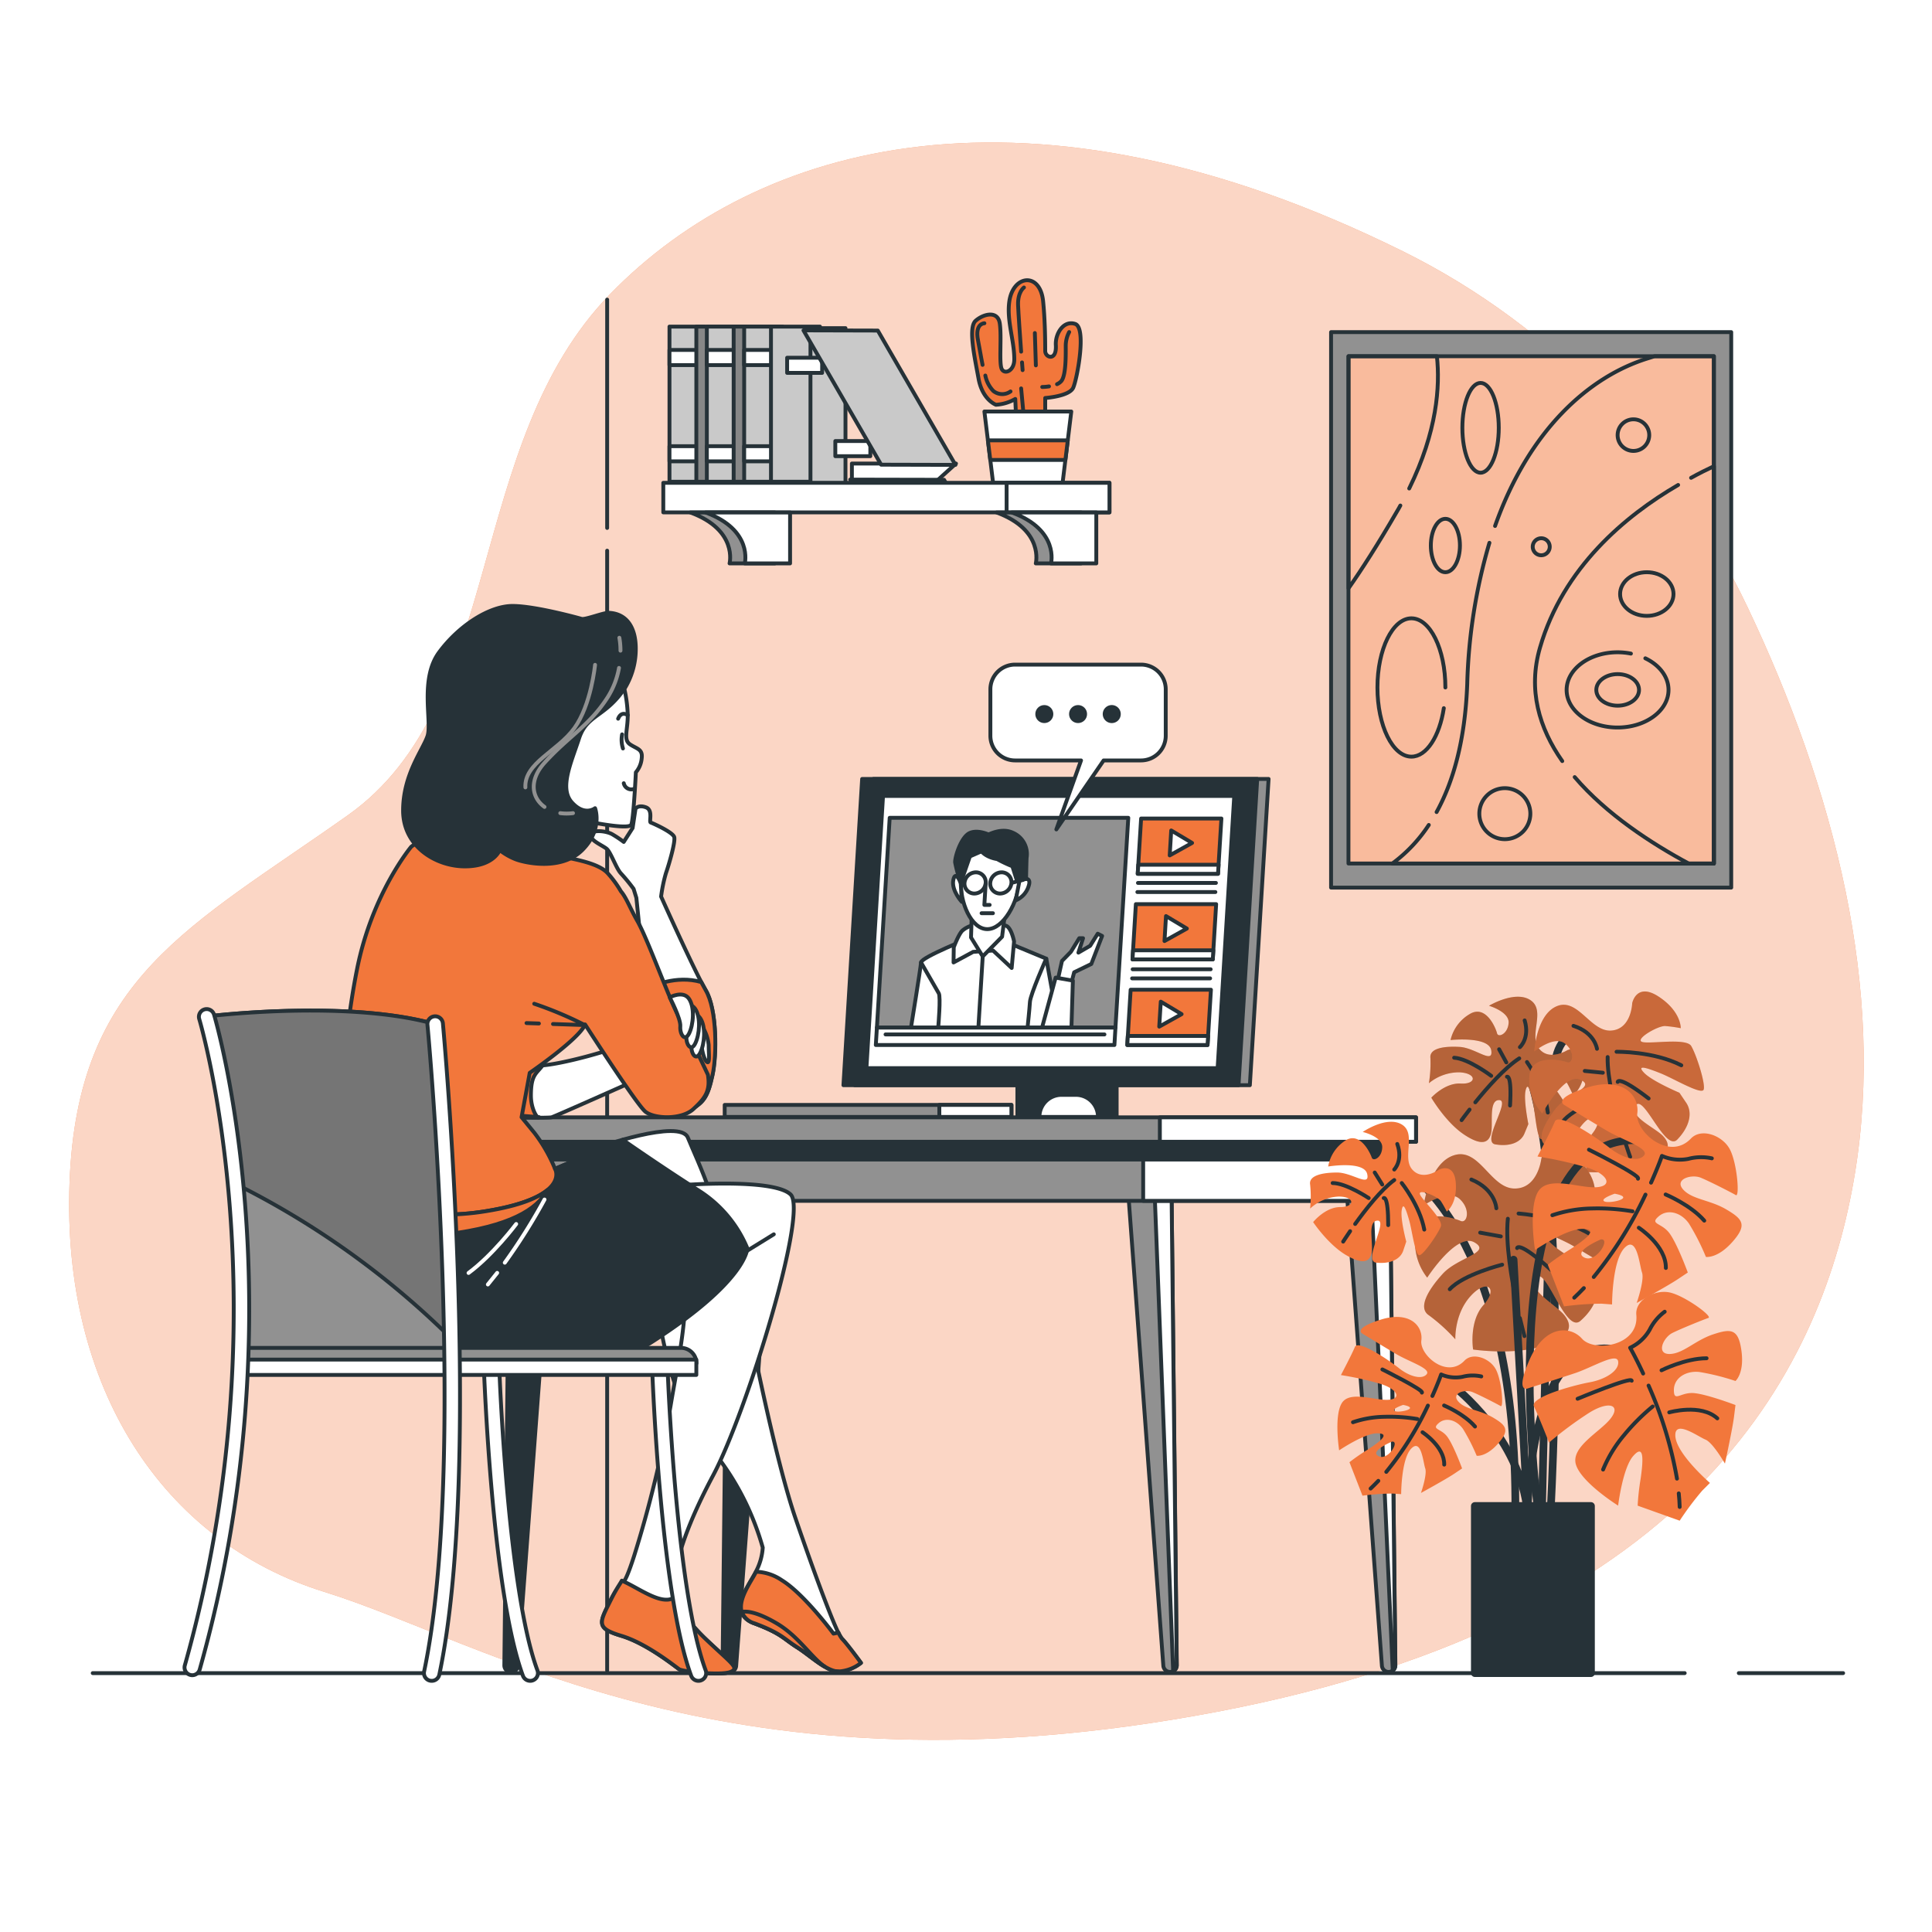 <svg class="animated" id="freepik_stories-webinar" xmlns="http://www.w3.org/2000/svg" viewBox="0 0 500 500" version="1.1" xmlns:xlink="http://www.w3.org/1999/xlink" xmlns:svgjs="http://svgjs.com/svgjs"><style>svg#freepik_stories-webinar:not(.animated) .animable {opacity: 0;}svg#freepik_stories-webinar.animated #freepik--background-simple--inject-20 {animation: 1s 1 forwards cubic-bezier(.36,-0.01,.5,1.38) fadeIn;animation-delay: 0s;}svg#freepik_stories-webinar.animated #freepik--Bookshelf--inject-20 {animation: 1s 1 forwards cubic-bezier(.36,-0.01,.5,1.38) zoomIn;animation-delay: 0s;}svg#freepik_stories-webinar.animated #freepik--Picture--inject-20 {animation: 1s 1 forwards cubic-bezier(.36,-0.01,.5,1.38) slideUp;animation-delay: 0s;}svg#freepik_stories-webinar.animated #freepik--Device--inject-20 {animation: 1s 1 forwards cubic-bezier(.36,-0.01,.5,1.38) lightSpeedRight;animation-delay: 0s;}svg#freepik_stories-webinar.animated #freepik--Wall--inject-20 {animation: 1s 1 forwards cubic-bezier(.36,-0.01,.5,1.38) fadeIn;animation-delay: 0s;}svg#freepik_stories-webinar.animated #freepik--Desk--inject-20 {animation: 1s 1 forwards cubic-bezier(.36,-0.01,.5,1.38) fadeIn;animation-delay: 0s;}svg#freepik_stories-webinar.animated #freepik--bubble-speech--inject-20 {animation: 1s 1 forwards cubic-bezier(.36,-0.01,.5,1.38) zoomIn;animation-delay: 0s;}svg#freepik_stories-webinar.animated #freepik--Floor--inject-20 {animation: 1s 1 forwards cubic-bezier(.36,-0.01,.5,1.38) slideRight;animation-delay: 0s;}svg#freepik_stories-webinar.animated #freepik--Character--inject-20 {animation: 1s 1 forwards cubic-bezier(.36,-0.01,.5,1.38) zoomIn;animation-delay: 0s;}svg#freepik_stories-webinar.animated #freepik--Plants--inject-20 {animation: 1s 1 forwards cubic-bezier(.36,-0.01,.5,1.38) slideLeft;animation-delay: 0s;}            @keyframes fadeIn {                0% {                    opacity: 0;                }                100% {                    opacity: 1;                }            }                    @keyframes zoomIn {                0% {                    opacity: 0;                    transform: scale(0.5);                }                100% {                    opacity: 1;                    transform: scale(1);                }            }                    @keyframes slideUp {                0% {                    opacity: 0;                    transform: translateY(30px);                }                100% {                    opacity: 1;                    transform: inherit;                }            }                    @keyframes lightSpeedRight {              from {                transform: translate3d(50%, 0, 0) skewX(-20deg);                opacity: 0;              }              60% {                transform: skewX(10deg);                opacity: 1;              }              80% {                transform: skewX(-2deg);              }              to {                opacity: 1;                transform: translate3d(0, 0, 0);              }            }                    @keyframes slideRight {                0% {                    opacity: 0;                    transform: translateX(30px);                }                100% {                    opacity: 1;                    transform: translateX(0);                }            }                    @keyframes slideLeft {                0% {                    opacity: 0;                    transform: translateX(-30px);                }                100% {                    opacity: 1;                    transform: translateX(0);                }            }        </style><g id="freepik--background-simple--inject-20" class="animable" style="transform-origin: 250.113px 243.572px;"><path d="M477.67,230.84c-5.24-25.63-14.44-50.65-25.38-73.65C433.43,117.51,402.53,84.56,363,65,266,17,196,37,158,76S131,182,90,211s-70,42-72,95,24,93,66,106,105,55,231,31,157-91,165-139C484,279.85,482.62,255.07,477.67,230.84Z" style="fill: rgb(242, 119, 59); transform-origin: 250.113px 243.572px;" id="el551plgm3h4r" class="animable"></path><g id="elxlk00ilni8l"><path d="M477.67,230.84c-5.24-25.63-14.44-50.65-25.38-73.65C433.43,117.51,402.53,84.56,363,65,266,17,196,37,158,76S131,182,90,211s-70,42-72,95,24,93,66,106,105,55,231,31,157-91,165-139C484,279.85,482.62,255.07,477.67,230.84Z" style="fill: rgb(255, 255, 255); opacity: 0.7; transform-origin: 250.113px 243.572px;" class="animable"></path></g></g><g id="freepik--Bookshelf--inject-20" class="animable" style="transform-origin: 229.395px 109.169px;"><rect x="173.26" y="84.52" width="9.06" height="40.15" style="fill: rgb(201, 201, 201); stroke: rgb(38, 50, 56); stroke-linecap: round; stroke-linejoin: round; transform-origin: 177.79px 104.595px;" id="elgkgjm0pf8i" class="animable"></rect><rect x="173.26" y="90.56" width="9.06" height="3.92" style="fill: rgb(255, 255, 255); stroke: rgb(38, 50, 56); stroke-linecap: round; stroke-linejoin: round; transform-origin: 177.79px 92.52px;" id="ela54eh30oxc" class="animable"></rect><rect x="173.26" y="115.47" width="9.06" height="3.92" style="fill: rgb(255, 255, 255); stroke: rgb(38, 50, 56); stroke-linecap: round; stroke-linejoin: round; transform-origin: 177.79px 117.43px;" id="els2jxcm0xglf" class="animable"></rect><rect x="180.21" y="84.52" width="12.68" height="40.15" style="fill: rgb(135, 135, 135); stroke: rgb(38, 50, 56); stroke-linecap: round; stroke-linejoin: round; transform-origin: 186.55px 104.595px;" id="ell756j1el4vl" class="animable"></rect><rect x="182.93" y="84.52" width="9.06" height="40.15" style="fill: rgb(201, 201, 201); stroke: rgb(38, 50, 56); stroke-linecap: round; stroke-linejoin: round; transform-origin: 187.46px 104.595px;" id="elya6gd1ekgq" class="animable"></rect><rect x="182.93" y="90.56" width="9.06" height="3.92" style="fill: rgb(255, 255, 255); stroke: rgb(38, 50, 56); stroke-linecap: round; stroke-linejoin: round; transform-origin: 187.46px 92.52px;" id="elwgkl8jyyupt" class="animable"></rect><rect x="182.93" y="115.47" width="9.06" height="3.92" style="fill: rgb(255, 255, 255); stroke: rgb(38, 50, 56); stroke-linecap: round; stroke-linejoin: round; transform-origin: 187.46px 117.43px;" id="el0sn4a332vmmc" class="animable"></rect><rect x="189.87" y="84.52" width="12.68" height="40.15" style="fill: rgb(135, 135, 135); stroke: rgb(38, 50, 56); stroke-linecap: round; stroke-linejoin: round; transform-origin: 196.21px 104.595px;" id="ell3suijb1x6" class="animable"></rect><rect x="192.59" y="84.52" width="9.06" height="40.15" style="fill: rgb(201, 201, 201); stroke: rgb(38, 50, 56); stroke-linecap: round; stroke-linejoin: round; transform-origin: 197.12px 104.595px;" id="elo2mw13dy06" class="animable"></rect><rect x="192.59" y="90.56" width="9.06" height="3.92" style="fill: rgb(255, 255, 255); stroke: rgb(38, 50, 56); stroke-linecap: round; stroke-linejoin: round; transform-origin: 197.12px 92.52px;" id="elgf93b3p4ai8" class="animable"></rect><rect x="192.59" y="115.47" width="9.06" height="3.92" style="fill: rgb(255, 255, 255); stroke: rgb(38, 50, 56); stroke-linecap: round; stroke-linejoin: round; transform-origin: 197.12px 117.43px;" id="elfino576avkd" class="animable"></rect><rect x="199.53" y="84.52" width="12.68" height="40.15" style="fill: rgb(201, 201, 201); stroke: rgb(38, 50, 56); stroke-linecap: round; stroke-linejoin: round; transform-origin: 205.87px 104.595px;" id="elfsm6g1lp6sg" class="animable"></rect><polygon points="220.47 125.08 241.75 125.08 247.41 119.96 220.47 119.96 220.47 125.08" style="fill: rgb(255, 255, 255); stroke: rgb(38, 50, 56); stroke-linecap: round; stroke-linejoin: round; transform-origin: 233.94px 122.52px;" id="el6b8j75e0fs6" class="animable"></polygon><polygon points="245 125.34 244.32 124.17 220.03 124.12 220.73 125.34 245 125.34" style="fill: rgb(255, 255, 255); stroke: rgb(38, 50, 56); stroke-linecap: round; stroke-linejoin: round; transform-origin: 232.515px 124.73px;" id="elhjx1uuk2o4j" class="animable"></polygon><g id="el6qrfflzbwel"><rect x="209.75" y="84.92" width="9.06" height="40.15" style="fill: rgb(201, 201, 201); stroke: rgb(38, 50, 56); stroke-linecap: round; stroke-linejoin: round; transform-origin: 214.28px 104.995px; transform: rotate(-30.04deg);" class="animable"></rect></g><g id="ely475ti7mr8d"><rect x="203.71" y="92.58" width="9.06" height="3.92" style="fill: rgb(255, 255, 255); stroke: rgb(38, 50, 56); stroke-linecap: round; stroke-linejoin: round; transform-origin: 208.24px 94.54px; transform: rotate(-30.04deg);" class="animable"></rect></g><g id="el2hxzmtgb8z9"><rect x="216.18" y="114.14" width="9.06" height="3.92" style="fill: rgb(255, 255, 255); stroke: rgb(38, 50, 56); stroke-linecap: round; stroke-linejoin: round; transform-origin: 220.71px 116.1px; transform: rotate(-30.04deg);" class="animable"></rect></g><polygon points="247.27 120.31 228.04 120.26 207.94 85.5 227.17 85.55 247.27 120.31" style="fill: rgb(201, 201, 201); stroke: rgb(38, 50, 56); stroke-linecap: round; stroke-linejoin: round; transform-origin: 227.605px 102.905px;" id="elewpetpweu8" class="animable"></polygon><path d="M257.75,104.75s-3.5-1.25-4.5-6.75-2.75-13.25-.75-15,5.75-2.75,6.25.75-.25,10.25.5,11.75,3.25.5,3.25-2.5c0-4.94-2-10-1.29-15,1-6.91,8-7.67,8.75,0,.42,4.24.54,8.57.54,12.83,0,1.75,3,2.75,2.75-1.5-.18-3,2-6.5,5-5.5s.5,14.25-.5,16.5S270.5,103,270.5,103v5.75L263,109l-.25-5.75A11.32,11.32,0,0,1,257.75,104.75Z" style="fill: rgb(242, 119, 59); stroke: rgb(38, 50, 56); stroke-linecap: round; stroke-linejoin: round; transform-origin: 265.631px 90.764px;" id="elewgmkq77j39" class="animable"></path><path d="M264.5,93.79c.09,1.25.15,2,.15,2" style="fill: none; stroke: rgb(38, 50, 56); stroke-linecap: round; stroke-linejoin: round; transform-origin: 264.575px 94.79px;" id="elcmeah45aaow" class="animable"></path><path d="M265,74.4s-1.64,1.14-1.52,4.56c.08,2.08.48,7.84.79,12.05" style="fill: none; stroke: rgb(38, 50, 56); stroke-linecap: round; stroke-linejoin: round; transform-origin: 264.237px 82.705px;" id="el4yq92h5smae" class="animable"></path><line x1="267.82" y1="86.19" x2="268.08" y2="94.56" style="fill: none; stroke: rgb(38, 50, 56); stroke-linecap: round; stroke-linejoin: round; transform-origin: 267.95px 90.375px;" id="el2ft5mzgpgfp" class="animable"></line><path d="M271.48,100a12.76,12.76,0,0,1-1.75.15" style="fill: none; stroke: rgb(38, 50, 56); stroke-linecap: round; stroke-linejoin: round; transform-origin: 270.605px 100.075px;" id="el4vccx0vei52" class="animable"></path><path d="M276.7,85.94a7.7,7.7,0,0,0-.89,3.55c0,2,.13,7.61-1.14,9.13a3.3,3.3,0,0,1-1.11.8" style="fill: none; stroke: rgb(38, 50, 56); stroke-linecap: round; stroke-linejoin: round; transform-origin: 275.13px 92.68px;" id="elcha0t1m5t1k" class="animable"></path><path d="M255,97.19a8.09,8.09,0,0,0,2.08,4,3.68,3.68,0,0,0,4.44.12" style="fill: none; stroke: rgb(38, 50, 56); stroke-linecap: round; stroke-linejoin: round; transform-origin: 258.26px 99.593px;" id="ele7smxhjuc7s" class="animable"></path><path d="M254.76,83.66s-2.53,0-1.65,4.43c.38,1.87.73,4.17,1.18,6.34" style="fill: none; stroke: rgb(38, 50, 56); stroke-linecap: round; stroke-linejoin: round; transform-origin: 253.842px 89.045px;" id="eln1ayxwy0ok" class="animable"></path><line x1="264.27" y1="100.52" x2="264.78" y2="105.97" style="fill: none; stroke: rgb(38, 50, 56); stroke-linecap: round; stroke-linejoin: round; transform-origin: 264.525px 103.245px;" id="elgc0yob230vs" class="animable"></line><polygon points="277.25 106.5 276.34 113.96 275.72 119.04 275 124.95 257.01 124.95 256.29 119.04 255.67 113.96 254.76 106.5 277.25 106.5" style="fill: rgb(255, 255, 255); stroke: rgb(38, 50, 56); stroke-linecap: round; stroke-linejoin: round; transform-origin: 266.005px 115.725px;" id="elkjqcqpl8cw8" class="animable"></polygon><polygon points="276.34 113.96 275.72 119.04 256.29 119.04 255.67 113.96 276.34 113.96" style="fill: rgb(242, 119, 59); stroke: rgb(38, 50, 56); stroke-linecap: round; stroke-linejoin: round; transform-origin: 266.005px 116.5px;" id="eldywttp09h4e" class="animable"></polygon><rect x="171.66" y="124.95" width="115.47" height="7.65" style="fill: rgb(255, 255, 255); stroke: rgb(38, 50, 56); stroke-linecap: round; stroke-linejoin: round; transform-origin: 229.395px 128.775px;" id="elk8fk2hbh3nn" class="animable"></rect><rect x="260.51" y="124.95" width="26.62" height="7.65" style="fill: rgb(255, 255, 255); stroke: rgb(38, 50, 56); stroke-linecap: round; stroke-linejoin: round; transform-origin: 273.82px 128.775px;" id="ele6w4oxn8h2h" class="animable"></rect><path d="M257.92,132.63c12.37,4.56,10.14,13.18,10.14,13.18h11.71V132.63Z" style="fill: rgb(145, 145, 145); stroke: rgb(38, 50, 56); stroke-linecap: round; stroke-linejoin: round; transform-origin: 268.845px 139.22px;" id="ela923zp2ajj8" class="animable"></path><path d="M261.87,132.63c12.36,4.56,10.13,13.18,10.13,13.18h11.72V132.63Z" style="fill: rgb(255, 255, 255); stroke: rgb(38, 50, 56); stroke-linecap: round; stroke-linejoin: round; transform-origin: 272.795px 139.22px;" id="elvxdm8nt5bz8" class="animable"></path><path d="M178.67,132.63c12.37,4.56,10.14,13.18,10.14,13.18h11.71V132.63Z" style="fill: rgb(145, 145, 145); stroke: rgb(38, 50, 56); stroke-linecap: round; stroke-linejoin: round; transform-origin: 189.595px 139.22px;" id="elulsof01ivnj" class="animable"></path><path d="M182.62,132.63c12.36,4.56,10.13,13.18,10.13,13.18h11.72V132.63Z" style="fill: rgb(255, 255, 255); stroke: rgb(38, 50, 56); stroke-linecap: round; stroke-linejoin: round; transform-origin: 193.545px 139.22px;" id="elpa7nzox8ztf" class="animable"></path></g><g id="freepik--Picture--inject-20" class="animable" style="transform-origin: 396.26px 157.83px;"><rect x="344.48" y="85.95" width="103.56" height="143.76" style="fill: rgb(145, 145, 145); stroke: rgb(38, 50, 56); stroke-linecap: round; stroke-linejoin: round; transform-origin: 396.26px 157.83px;" id="el9xb74ker2p7" class="animable"></rect><rect x="348.98" y="92.19" width="94.57" height="131.28" style="fill: rgb(242, 119, 59); transform-origin: 396.265px 157.83px;" id="elzwpo7bhfc3q" class="animable"></rect><g id="eldypx0duavmr"><rect x="348.98" y="92.19" width="94.57" height="131.28" style="fill: rgb(255, 255, 255); opacity: 0.5; transform-origin: 396.265px 157.83px;" class="animable"></rect></g><path d="M369.77,213.5a39,39,0,0,1-9.46,10h83.24V92.19H428.21l-2,.63c-15,4.73-30.5,18.42-39.29,43.3" style="fill: none; stroke: rgb(38, 50, 56); stroke-linecap: round; stroke-linejoin: round; transform-origin: 401.93px 157.845px;" id="eljhhblbx7bz" class="animable"></path><path d="M385.46,140.48a142.23,142.23,0,0,0-5.74,36.5c-.55,14.84-3.71,25.51-7.93,33.18" style="fill: none; stroke: rgb(38, 50, 56); stroke-linecap: round; stroke-linejoin: round; transform-origin: 378.625px 175.32px;" id="elhmag9y2bef" class="animable"></path><path d="M434.3,125.51c-13.75,8-29.76,21.44-35.74,42.05-3.21,11-.2,20.92,5.75,29.41" style="fill: none; stroke: rgb(38, 50, 56); stroke-linecap: round; stroke-linejoin: round; transform-origin: 415.777px 161.24px;" id="el1oo72zsfkai" class="animable"></path><path d="M407.53,201.11c8.25,9.66,20,17.26,29.51,22.37h6.51V120.66c-1.86.87-3.84,1.85-5.9,3" style="fill: none; stroke: rgb(38, 50, 56); stroke-linecap: round; stroke-linejoin: round; transform-origin: 425.54px 172.07px;" id="elxpkm16ro4zh" class="animable"></path><path d="M364.7,126.42c7.24-14.76,8-26.47,7.17-34.23H349v60.06c3.38-4.81,7.52-11.24,12.52-19.86.31-.53.6-1,.89-1.56" style="fill: none; stroke: rgb(38, 50, 56); stroke-linecap: round; stroke-linejoin: round; transform-origin: 360.569px 122.22px;" id="elsc89c0zvrfr" class="animable"></path><path d="M373.66,183.27c-1.11,7.27-4.45,12.55-8.39,12.55-4.85,0-8.79-8-8.79-17.9s3.94-17.9,8.79-17.9,8.79,8,8.79,17.9" style="fill: none; stroke: rgb(38, 50, 56); stroke-linecap: round; stroke-linejoin: round; transform-origin: 365.27px 177.92px;" id="elpnmgst3o4f" class="animable"></path><path d="M377.83,141.18c0,3.81-1.68,6.91-3.77,6.91s-3.76-3.1-3.76-6.91,1.68-6.91,3.76-6.91S377.83,137.36,377.83,141.18Z" style="fill: none; stroke: rgb(38, 50, 56); stroke-linecap: round; stroke-linejoin: round; transform-origin: 374.065px 141.18px;" id="els4wgqbcp4bf" class="animable"></path><path d="M425.81,170.37c3.63,1.73,6,4.75,6,8.18,0,5.37-5.9,9.73-13.19,9.73s-13.18-4.36-13.18-9.73,5.9-9.74,13.18-9.74a17.65,17.65,0,0,1,3.46.34" style="fill: none; stroke: rgb(38, 50, 56); stroke-linecap: round; stroke-linejoin: round; transform-origin: 418.625px 178.545px;" id="elf10a0t89tj" class="animable"></path><path d="M424.18,178.55c0,2.25-2.47,4.08-5.53,4.08s-5.53-1.83-5.53-4.08,2.48-4.09,5.53-4.09S424.18,176.29,424.18,178.55Z" style="fill: none; stroke: rgb(38, 50, 56); stroke-linecap: round; stroke-linejoin: round; transform-origin: 418.65px 178.545px;" id="elybtr3z6rv2" class="animable"></path><path d="M433.1,153.74c0,3.12-3.09,5.65-6.91,5.65s-6.91-2.53-6.91-5.65,3.09-5.65,6.91-5.65S433.1,150.62,433.1,153.74Z" style="fill: none; stroke: rgb(38, 50, 56); stroke-linecap: round; stroke-linejoin: round; transform-origin: 426.19px 153.74px;" id="elu59f7q65n" class="animable"></path><ellipse cx="383.17" cy="110.72" rx="4.71" ry="11.62" style="fill: none; stroke: rgb(38, 50, 56); stroke-linecap: round; stroke-linejoin: round; transform-origin: 383.17px 110.72px;" id="eltvmp2l8p7d" class="animable"></ellipse><path d="M396.05,210.58a6.6,6.6,0,1,1-6.6-6.6A6.6,6.6,0,0,1,396.05,210.58Z" style="fill: none; stroke: rgb(38, 50, 56); stroke-linecap: round; stroke-linejoin: round; transform-origin: 389.45px 210.58px;" id="elfk6yc26jt8" class="animable"></path><path d="M426.82,112.6a4.09,4.09,0,1,1-4.08-4.08A4.09,4.09,0,0,1,426.82,112.6Z" style="fill: none; stroke: rgb(38, 50, 56); stroke-linecap: round; stroke-linejoin: round; transform-origin: 422.73px 112.61px;" id="el79a2fdjsk15" class="animable"></path><path d="M401.07,141.49a2.2,2.2,0,1,1-2.2-2.19A2.19,2.19,0,0,1,401.07,141.49Z" style="fill: none; stroke: rgb(38, 50, 56); stroke-linecap: round; stroke-linejoin: round; transform-origin: 398.87px 141.5px;" id="elm9m6p4iemg" class="animable"></path><rect x="348.98" y="92.19" width="94.57" height="131.28" style="fill: none; stroke: rgb(38, 50, 56); stroke-linecap: round; stroke-linejoin: round; transform-origin: 396.265px 157.83px;" id="elmi9klkvbl" class="animable"></rect></g><g id="freepik--Device--inject-20" class="animable" style="transform-origin: 257.93px 245.325px;"><rect x="263.3" y="279.39" width="25.69" height="9.67" style="fill: rgb(38, 50, 56); stroke: rgb(38, 50, 56); stroke-linecap: round; stroke-linejoin: round; transform-origin: 276.145px 284.225px;" id="elwlmfos2e8p" class="animable"></rect><polygon points="323.46 280.85 221.21 280.85 226.05 201.59 328.31 201.59 323.46 280.85" style="fill: rgb(145, 145, 145); stroke: rgb(38, 50, 56); stroke-linecap: round; stroke-linejoin: round; transform-origin: 274.76px 241.22px;" id="elkkin7azd61a" class="animable"></polygon><polygon points="320.53 280.85 218.28 280.85 223.12 201.59 325.37 201.59 320.53 280.85" style="fill: rgb(38, 50, 56); stroke: rgb(38, 50, 56); stroke-linecap: round; stroke-linejoin: round; transform-origin: 271.825px 241.22px;" id="el9cp3lpejvcv" class="animable"></polygon><polygon points="315.12 276.44 224.23 276.44 228.53 205.99 319.42 205.99 315.12 276.44" style="fill: rgb(255, 255, 255); stroke: rgb(38, 50, 56); stroke-linecap: round; stroke-linejoin: round; transform-origin: 271.825px 241.215px;" id="elhoosln3pw9l" class="animable"></polygon><polygon points="288.68 265.94 226.94 265.94 230.25 211.65 292 211.65 288.68 265.94" style="fill: rgb(145, 145, 145); stroke: rgb(38, 50, 56); stroke-linecap: round; stroke-linejoin: round; transform-origin: 259.47px 238.795px;" id="elhvf2jxft4ku" class="animable"></polygon><path d="M251.3,242.62s-12.86,5.09-12.94,6.46-2.6,16.86-2.6,16.86H274l-3.22-17.84-14.15-5.88Z" style="fill: rgb(255, 255, 255); stroke: rgb(38, 50, 56); stroke-linecap: round; stroke-linejoin: round; transform-origin: 254.88px 254.08px;" id="el144a1otwoyog" class="animable"></path><path d="M251.68,239.48a6.72,6.72,0,0,0-2.63,1.37c-1,1-2.22,4.31-2.22,4.31l-.05,3.92,5.07-2.74L257,246l4.82,4.51.62-6.86s-.74-3.92-2.3-4.12S251.68,239.48,251.68,239.48Z" style="fill: rgb(255, 255, 255); stroke: rgb(38, 50, 56); stroke-linecap: round; stroke-linejoin: round; transform-origin: 254.61px 244.968px;" id="elv7q7bas2zkd" class="animable"></path><polygon points="251.52 235.76 251.3 242.62 254.33 247.52 259.34 242.42 260.12 236.15 251.52 235.76" style="fill: rgb(255, 255, 255); stroke: rgb(38, 50, 56); stroke-linecap: round; stroke-linejoin: round; transform-origin: 255.71px 241.64px;" id="el7xykdfdewzv" class="animable"></polygon><path d="M263.88,227.74c-.36,5.75-4.18,12.72-8.37,12.72s-7.16-7-6.81-12.72,4-10.41,8.22-10.41S264.23,222,263.88,227.74Z" style="fill: rgb(255, 255, 255); stroke: rgb(38, 50, 56); stroke-linecap: round; stroke-linejoin: round; transform-origin: 256.29px 228.895px;" id="elwzezahx9d6" class="animable"></path><path d="M248.63,228.5s-1.35-3.52-1.91-.78,2.2,5.68,2.2,5.68Z" style="fill: rgb(255, 255, 255); stroke: rgb(38, 50, 56); stroke-linecap: round; stroke-linejoin: round; transform-origin: 247.783px 230.038px;" id="el78gqi6mipbf" class="animable"></path><path d="M263.88,227.74s3.31-1.39,2.34,1.55a5.8,5.8,0,0,1-3.36,3.72Z" style="fill: rgb(255, 255, 255); stroke: rgb(38, 50, 56); stroke-linecap: round; stroke-linejoin: round; transform-origin: 264.629px 230.211px;" id="elk0ztd7s6a0n" class="animable"></path><path d="M255.1,228.5a2.55,2.55,0,0,0-2.58-2.74,3,3,0,0,0-2.91,2.74,2.56,2.56,0,0,0,2.58,2.75A3,3,0,0,0,255.1,228.5Z" style="fill: rgb(255, 255, 255); stroke: rgb(38, 50, 56); stroke-linecap: round; stroke-linejoin: round; transform-origin: 252.355px 228.505px;" id="elevzwnd4s12b" class="animable"></path><line x1="261.76" y1="228.5" x2="264.75" y2="227.72" style="fill: none; stroke: rgb(38, 50, 56); stroke-linecap: round; stroke-linejoin: round; transform-origin: 263.255px 228.11px;" id="eldiq3kd675fc" class="animable"></line><path d="M261.76,228.5a2.55,2.55,0,0,0-2.57-2.74,3,3,0,0,0-2.92,2.74,2.56,2.56,0,0,0,2.58,2.75A3,3,0,0,0,261.76,228.5Z" style="fill: rgb(255, 255, 255); stroke: rgb(38, 50, 56); stroke-linecap: round; stroke-linejoin: round; transform-origin: 259.015px 228.505px;" id="ely8pch2uusj" class="animable"></path><path d="M256.24,216.15s-3-1.56-5.25-.58-3.91,6.27-3.8,7.64a38.2,38.2,0,0,0,1.44,5.29l2.38-6.86,6.24-2.74Z" style="fill: rgb(38, 50, 56); stroke: rgb(38, 50, 56); stroke-linecap: round; stroke-linejoin: round; transform-origin: 252.217px 221.873px;" id="eldva479yb8z" class="animable"></path><path d="M253.22,217.53s4.94-3.92,8.94-2a6,6,0,0,1,3.53,6.47c-.06,1-.14,5.48-.14,5.48l-2.38.4L262,224.19a33.84,33.84,0,0,1-3.94-1.86S252.77,221.64,253.22,217.53Z" style="fill: rgb(38, 50, 56); stroke: rgb(38, 50, 56); stroke-linecap: round; stroke-linejoin: round; transform-origin: 259.481px 221.44px;" id="elrdc1ctr1b3" class="animable"></path><polyline points="255.1 228.5 254.75 234.19 256.12 234.19" style="fill: rgb(255, 255, 255); stroke: rgb(38, 50, 56); stroke-linecap: round; stroke-linejoin: round; transform-origin: 255.435px 231.345px;" id="elqdcuiuk99jr" class="animable"></polyline><line x1="254.03" y1="236.34" x2="256.97" y2="236.34" style="fill: rgb(255, 255, 255); stroke: rgb(38, 50, 56); stroke-linecap: round; stroke-linejoin: round; transform-origin: 255.5px 236.34px;" id="elilo8vmv88vh" class="animable"></line><line x1="254.33" y1="247.52" x2="253.24" y2="265.35" style="fill: none; stroke: rgb(38, 50, 56); stroke-linecap: round; stroke-linejoin: round; transform-origin: 253.785px 256.435px;" id="el9ui8ac7s3d" class="animable"></line><path d="M270.76,248.1s-4.09,9.22-4.21,11.18-.58,6.27-.58,6.27" style="fill: none; stroke: rgb(38, 50, 56); stroke-linecap: round; stroke-linejoin: round; transform-origin: 268.365px 256.825px;" id="el27dx038lclz" class="animable"></path><path d="M238.36,249.08s4.07,7.06,4.6,8-.12,8.43-.12,8.43" style="fill: none; stroke: rgb(38, 50, 56); stroke-linecap: round; stroke-linejoin: round; transform-origin: 240.764px 257.295px;" id="elcek6d3kxcfi" class="animable"></path><polygon points="273.49 254.77 274.84 248.69 277.14 246.34 279.31 242.81 280.29 242.81 279.09 246.54 282.13 244.77 284.09 241.64 285.23 242.22 282.43 249.48 277.99 251.63 277.22 254.57 273.49 254.77" style="fill: rgb(255, 255, 255); stroke: rgb(38, 50, 56); stroke-linecap: round; stroke-linejoin: round; transform-origin: 279.36px 248.205px;" id="el3ggtzzg6hua" class="animable"></polygon><polygon points="277.29 265.94 277.66 253.79 273.2 253 269.68 265.94 277.29 265.94" style="fill: rgb(255, 255, 255); stroke: rgb(38, 50, 56); stroke-linecap: round; stroke-linejoin: round; transform-origin: 273.67px 259.47px;" id="eltzvq0d3vd3" class="animable"></polygon><polygon points="288.41 270.45 226.66 270.45 226.94 265.94 288.68 265.94 288.41 270.45" style="fill: rgb(255, 255, 255); stroke: rgb(38, 50, 56); stroke-linecap: round; stroke-linejoin: round; transform-origin: 257.67px 268.195px;" id="elc8pzxqgmy1" class="animable"></polygon><line x1="229.18" y1="267.71" x2="285.83" y2="267.71" style="fill: rgb(255, 255, 255); stroke: rgb(38, 50, 56); stroke-linecap: round; stroke-linejoin: round; transform-origin: 257.505px 267.71px;" id="elsjzu78q17y" class="animable"></line><polygon points="315.22 226.14 294.44 226.14 295.32 211.83 316.1 211.83 315.22 226.14" style="fill: rgb(242, 119, 59); stroke: rgb(38, 50, 56); stroke-linecap: round; stroke-linejoin: round; transform-origin: 305.27px 218.985px;" id="elycwksxrpld" class="animable"></polygon><polygon points="315.22 226.14 294.44 226.14 294.59 223.79 315.37 223.79 315.22 226.14" style="fill: rgb(255, 255, 255); stroke: rgb(38, 50, 56); stroke-linecap: round; stroke-linejoin: round; transform-origin: 304.905px 224.965px;" id="elwy8qj49yhce" class="animable"></polygon><polygon points="308.51 218.15 303.11 214.92 302.72 221.38 308.51 218.15" style="fill: rgb(255, 255, 255); stroke: rgb(38, 50, 56); stroke-linecap: round; stroke-linejoin: round; transform-origin: 305.615px 218.15px;" id="eliuojyu2q1q" class="animable"></polygon><polygon points="313.87 248.29 293.09 248.29 293.96 233.99 314.74 233.99 313.87 248.29" style="fill: rgb(242, 119, 59); stroke: rgb(38, 50, 56); stroke-linecap: round; stroke-linejoin: round; transform-origin: 303.915px 241.14px;" id="elt7tesqx96oo" class="animable"></polygon><polygon points="313.87 248.29 293.09 248.29 293.24 245.94 314.01 245.94 313.87 248.29" style="fill: rgb(255, 255, 255); stroke: rgb(38, 50, 56); stroke-linecap: round; stroke-linejoin: round; transform-origin: 303.55px 247.115px;" id="el8d3o7vsn3qu" class="animable"></polygon><polygon points="307.16 240.31 301.76 237.08 301.37 243.54 307.16 240.31" style="fill: rgb(255, 255, 255); stroke: rgb(38, 50, 56); stroke-linecap: round; stroke-linejoin: round; transform-origin: 304.265px 240.31px;" id="el8laugzqj1nn" class="animable"></polygon><polygon points="312.51 270.45 291.74 270.45 292.61 256.14 313.39 256.14 312.51 270.45" style="fill: rgb(242, 119, 59); stroke: rgb(38, 50, 56); stroke-linecap: round; stroke-linejoin: round; transform-origin: 302.565px 263.295px;" id="elb3a9wj5cw7w" class="animable"></polygon><polygon points="312.51 270.45 291.74 270.45 291.88 268.1 312.66 268.1 312.51 270.45" style="fill: rgb(255, 255, 255); stroke: rgb(38, 50, 56); stroke-linecap: round; stroke-linejoin: round; transform-origin: 302.2px 269.275px;" id="elgt0hrop6q6f" class="animable"></polygon><polygon points="305.8 262.46 300.41 259.23 300.01 265.69 305.8 262.46" style="fill: rgb(255, 255, 255); stroke: rgb(38, 50, 56); stroke-linecap: round; stroke-linejoin: round; transform-origin: 302.905px 262.46px;" id="el1halcbiwdzz" class="animable"></polygon><line x1="294.5" y1="228.5" x2="314.68" y2="228.5" style="fill: none; stroke: rgb(38, 50, 56); stroke-linecap: round; stroke-linejoin: round; transform-origin: 304.59px 228.5px;" id="el1tim220wmia" class="animable"></line><line x1="294.35" y1="230.86" x2="314.54" y2="230.86" style="fill: none; stroke: rgb(38, 50, 56); stroke-linecap: round; stroke-linejoin: round; transform-origin: 304.445px 230.86px;" id="elitsjuogvzpn" class="animable"></line><line x1="293.13" y1="250.85" x2="313.32" y2="250.85" style="fill: none; stroke: rgb(38, 50, 56); stroke-linecap: round; stroke-linejoin: round; transform-origin: 303.225px 250.85px;" id="elszvrj0cgij" class="animable"></line><line x1="292.99" y1="253.2" x2="313.18" y2="253.2" style="fill: none; stroke: rgb(38, 50, 56); stroke-linecap: round; stroke-linejoin: round; transform-origin: 303.085px 253.2px;" id="elk0vl2xhdidm" class="animable"></line><path d="M284.18,289.06H269a5.71,5.71,0,0,1,5.71-5.71h3.74a5.71,5.71,0,0,1,5.71,5.71Z" style="fill: rgb(255, 255, 255); stroke: rgb(38, 50, 56); stroke-linecap: round; stroke-linejoin: round; transform-origin: 276.59px 286.205px;" id="elhj9ll60ldqj" class="animable"></path><rect x="187.55" y="285.95" width="74.22" height="3.11" style="fill: rgb(145, 145, 145); stroke: rgb(38, 50, 56); stroke-linecap: round; stroke-linejoin: round; transform-origin: 224.66px 287.505px;" id="eldgccihecacq" class="animable"></rect><rect x="243.1" y="285.95" width="18.65" height="3.11" style="fill: rgb(255, 255, 255); stroke: rgb(38, 50, 56); stroke-linecap: round; stroke-linejoin: round; transform-origin: 252.425px 287.505px;" id="el8976ufjk3fs" class="animable"></rect></g><g id="freepik--Wall--inject-20" class="animable" style="transform-origin: 157.13px 254.95px;"><line x1="157.13" y1="136.63" x2="157.13" y2="77.54" style="fill: none; stroke: rgb(38, 50, 56); stroke-linecap: round; stroke-linejoin: round; transform-origin: 157.13px 107.085px;" id="el2ujb62wyxo7" class="animable"></line><line x1="157.13" y1="432.36" x2="157.13" y2="142.51" style="fill: none; stroke: rgb(38, 50, 56); stroke-linecap: round; stroke-linejoin: round; transform-origin: 157.13px 287.435px;" id="el7csh9uiwctb" class="animable"></line></g><g id="freepik--Desk--inject-20" class="animable" style="transform-origin: 245.775px 360.955px;"><path d="M292.07,309.8l9,121.33a1.75,1.75,0,0,0,3.49-.15L303.21,309.8Z" style="fill: rgb(145, 145, 145); stroke: rgb(38, 50, 56); stroke-linecap: round; stroke-linejoin: round; transform-origin: 298.315px 371.248px;" id="elfy6md4g35p5" class="animable"></path><path d="M298.86,309.8l4.75,122.73a1.74,1.74,0,0,0,.92-1.55L303.21,309.8Z" style="fill: rgb(255, 255, 255); stroke: rgb(38, 50, 56); stroke-linecap: round; stroke-linejoin: round; transform-origin: 301.695px 371.165px;" id="elrt78dub0h6q" class="animable"></path><path d="M348.64,309.8l9,121.33a1.75,1.75,0,0,0,3.49-.15L359.78,309.8Z" style="fill: rgb(145, 145, 145); stroke: rgb(38, 50, 56); stroke-linecap: round; stroke-linejoin: round; transform-origin: 354.885px 371.248px;" id="el97jz19ixrgg" class="animable"></path><path d="M354.9,309.8l5.54,122.55a1.72,1.72,0,0,0,.66-1.37L359.78,309.8Z" style="fill: rgb(255, 255, 255); stroke: rgb(38, 50, 56); stroke-linecap: round; stroke-linejoin: round; transform-origin: 358px 371.075px;" id="eluu5if0rtf1k" class="animable"></path><path d="M199.52,311.12l-9,120a1.74,1.74,0,0,1-1.74,1.62h0A1.75,1.75,0,0,1,187,431l1.33-120.2Z" style="fill: rgb(38, 50, 56); stroke: rgb(38, 50, 56); stroke-linecap: round; stroke-linejoin: round; transform-origin: 193.26px 371.77px;" id="eldqcmsx448" class="animable"></path><path d="M143,311.12l-9,120a1.74,1.74,0,0,1-1.74,1.62h0a1.75,1.75,0,0,1-1.74-1.77l1.33-120.2Z" style="fill: rgb(38, 50, 56); stroke: rgb(38, 50, 56); stroke-linecap: round; stroke-linejoin: round; transform-origin: 136.76px 371.755px;" id="el5o9ui94wv5b" class="animable"></path><rect x="128.46" y="291.88" width="234.63" height="18.9" style="fill: rgb(145, 145, 145); stroke: rgb(38, 50, 56); stroke-linecap: round; stroke-linejoin: round; transform-origin: 245.775px 301.33px;" id="el3kcio7m5o7c" class="animable"></rect><rect x="295.85" y="291.88" width="67.24" height="18.9" style="fill: rgb(255, 255, 255); stroke: rgb(38, 50, 56); stroke-linecap: round; stroke-linejoin: round; transform-origin: 329.47px 301.33px;" id="eleu588srv7wo" class="animable"></rect><rect x="128.46" y="294.88" width="234.63" height="5.21" style="fill: rgb(38, 50, 56); stroke: rgb(38, 50, 56); stroke-linecap: round; stroke-linejoin: round; transform-origin: 245.775px 297.485px;" id="elq447ybnflrn" class="animable"></rect><rect x="125.08" y="289.17" width="241.39" height="6.32" style="fill: rgb(145, 145, 145); stroke: rgb(38, 50, 56); stroke-linecap: round; stroke-linejoin: round; transform-origin: 245.775px 292.33px;" id="elrnqninbfp5g" class="animable"></rect><rect x="300.17" y="289.17" width="66.29" height="6.32" style="fill: rgb(255, 255, 255); stroke: rgb(38, 50, 56); stroke-linecap: round; stroke-linejoin: round; transform-origin: 333.315px 292.33px;" id="elyozrljkoovl" class="animable"></rect></g><g id="freepik--bubble-speech--inject-20" class="animable" style="transform-origin: 279px 193.325px;"><path d="M295.29,172H262.71a6.4,6.4,0,0,0-6.4,6.4v12a6.39,6.39,0,0,0,6.4,6.4h17.06l-6.39,17.85,12.24-17.85h9.67a6.39,6.39,0,0,0,6.4-6.4v-12A6.4,6.4,0,0,0,295.29,172Z" style="fill: rgb(255, 255, 255); stroke: rgb(38, 50, 56); stroke-linecap: round; stroke-linejoin: round; transform-origin: 279px 193.325px;" id="el1wss0kc3nmj" class="animable"></path><circle cx="270.27" cy="184.8" r="2.33" style="fill: rgb(38, 50, 56); transform-origin: 270.27px 184.8px;" id="elfeta3r0ch6l" class="animable"></circle><circle cx="279" cy="184.8" r="2.33" style="fill: rgb(38, 50, 56); transform-origin: 279px 184.8px;" id="elt8sc0xyl2aj" class="animable"></circle><path d="M290.05,184.8a2.33,2.33,0,1,0-2.32,2.33A2.32,2.32,0,0,0,290.05,184.8Z" style="fill: rgb(38, 50, 56); transform-origin: 287.72px 184.8px;" id="elawku8bjl1xn" class="animable"></path></g><g id="freepik--Floor--inject-20" class="animable" style="transform-origin: 250.5px 433px;"><line x1="450" y1="433" x2="477" y2="433" style="fill: none; stroke: rgb(38, 50, 56); stroke-linecap: round; stroke-linejoin: round; transform-origin: 463.5px 433px;" id="elpujo1q4ylxp" class="animable"></line><line x1="24" y1="433" x2="436" y2="433" style="fill: none; stroke: rgb(38, 50, 56); stroke-linecap: round; stroke-linejoin: round; transform-origin: 230px 433px;" id="el3ia1d1rb537" class="animable"></line></g><g id="freepik--Character--inject-20" class="animable" style="transform-origin: 135.298px 295.91px;"><path d="M182.64,256.28c-2.93-5-11.55-24.25-11.55-24.25a39.52,39.52,0,0,1,1.26-6.08c.71-2,2.5-8.06,2.14-9.32s-5.55-3.58-6.08-3.76.71-3.22-1.26-3.94-2.68.36-2.68.36l-.75,5-2.3,3.6a29.12,29.12,0,0,0-3-2c-1.61-.9-5.37-1.26-5.55.18s3,2.68,4.11,3.58,2.51,5.19,3.77,6.45a46,46,0,0,1,3.22,3.93l.72,2.33s2.45,23.59,2.74,29.46,1.17,21.4,2.93,23.74,2.06,3.82,7,2.06,5.86-4.11,7-9.39S185.57,261.26,182.64,256.28Z" style="fill: rgb(255, 255, 255); stroke: rgb(38, 50, 56); stroke-linecap: round; stroke-linejoin: round; transform-origin: 168.977px 248.538px;" id="elfymebcy26nq" class="animable"></path><path d="M184.4,278.26c1.17-5.27,1.17-17-1.76-22-.32-.55-.71-1.26-1.15-2.1-6.63-1.93-12.93,1.22-12.93,1.22l-1.6.7c.21,2.45.37,4.5.43,5.75.3,5.86,1.17,21.4,2.93,23.74s2.06,3.82,7,2.06S183.22,283.54,184.4,278.26Z" style="fill: rgb(242, 119, 59); stroke: rgb(38, 50, 56); stroke-linecap: round; stroke-linejoin: round; transform-origin: 176.045px 270.969px;" id="el140k6f2hu3x" class="animable"></path><path d="M161.26,177a34.54,34.54,0,0,1,1.2,8.13c0,3.91-1.2,6.32.61,7.52s3.31,1.21,3,3.62a6.47,6.47,0,0,1-1.51,3.61s-.6,12.34-1.2,13.55-8.43-.3-10.24-.61-6.92,2.11-10.24-4.51-.6-16.56,5.42-21.68A147.35,147.35,0,0,1,161.26,177Z" style="fill: rgb(255, 255, 255); stroke: rgb(38, 50, 56); stroke-linecap: round; stroke-linejoin: round; transform-origin: 153.78px 195.446px;" id="elt4jvn5vbz8" class="animable"></path><path d="M162.46,185.08s-1.63-1.22-2.49.92" style="fill: none; stroke: rgb(38, 50, 56); stroke-linecap: round; stroke-linejoin: round; transform-origin: 161.215px 185.367px;" id="ely6xoqnpjfah" class="animable"></path><path d="M161,190.06a7.34,7.34,0,0,0,.22,3.64" style="fill: none; stroke: rgb(38, 50, 56); stroke-linecap: round; stroke-linejoin: round; transform-origin: 161.043px 191.88px;" id="el242r8rck3hhj" class="animable"></path><path d="M164,204.2a2,2,0,0,1-2.57-1.5" style="fill: none; stroke: rgb(38, 50, 56); stroke-linecap: round; stroke-linejoin: round; transform-origin: 162.715px 203.498px;" id="elhc94smj30c7" class="animable"></path><path d="M167.41,260.8s-1,4.58-1.89,7-16.85,6.86-23.8,7.78a118.48,118.48,0,0,1-13.8.91l.44,12.66s13.46.27,14.41,0,23.61-10.4,23.61-10.4l9.78-1.28s4.11-1,4.27-4.19-3.47-12.26-5.12-13.67-5.13-5.15-7.22-2.85S167.41,260.8,167.41,260.8Z" style="fill: rgb(255, 255, 255); stroke: rgb(38, 50, 56); stroke-linecap: round; stroke-linejoin: round; transform-origin: 154.178px 272.65px;" id="elimfgkn3yuyo" class="animable"></path><path d="M137.4,283.53c0-5.47,1.4-5.61,3-7.78a120.23,120.23,0,0,1-12.45.74l-.33,11.62s7.37.68,11.86,1C139.11,289.68,137.4,287.05,137.4,283.53Z" style="fill: rgb(242, 119, 59); stroke: rgb(38, 50, 56); stroke-linecap: round; stroke-linejoin: round; transform-origin: 134.01px 282.469px;" id="el7sjfmnv63s5" class="animable"></path><path d="M180.86,308.13A46.9,46.9,0,0,0,161.2,295l-17.56,7.49a40.14,40.14,0,0,0-5.38-9.36l-3.28-4,2.11-11.47s12.64-8.66,14.27-12.41l.06-.12c2.54,3.93,13.56,20.94,15.63,22.59,2.34,1.88,9.36,2.11,12.4-.7s4.45-4.68,3.75-8.89c0,0-4.68-10.07-7.26-14.52s-8.19-20.36-11-25.28c-2-3.52-2.83-6-4.25-7.66a27.77,27.77,0,0,0-3.47-4.74c-2.81-3-10.54-3.75-12.18-4.45s-1.87-.94-11.23-3.74-19.9-4.45-27.39,1.4c0,0-10.06,11.94-14,31.6s-4.22,39.56-4.68,43.07-4.45,20.6-5.62,30.43S91.21,343.94,97.53,347s33.47,3.51,49.39,0,41.2-19.43,41.2-19.43S189.05,317.73,180.86,308.13Z" style="fill: rgb(242, 119, 59); stroke: rgb(38, 50, 56); stroke-linecap: round; stroke-linejoin: round; transform-origin: 135.09px 282.331px;" id="eletji9i0vva" class="animable"></path><line x1="139.47" y1="264.88" x2="136.26" y2="264.77" style="fill: none; stroke: rgb(38, 50, 56); stroke-linecap: round; stroke-linejoin: round; transform-origin: 137.865px 264.825px;" id="elv5155a2ynw" class="animable"></line><path d="M138.26,259.77a96.37,96.37,0,0,1,13.1,5.52l-8.24-.28" style="fill: none; stroke: rgb(38, 50, 56); stroke-linecap: round; stroke-linejoin: round; transform-origin: 144.81px 262.53px;" id="elp3xj3v58t7h" class="animable"></path><path d="M181.75,265.68a10.94,10.94,0,0,1,1.66,4.81c0,2.21.37,5.17-.55,4.25s-1.3-4.07-1.3-4.07Z" style="fill: rgb(255, 255, 255); stroke: rgb(38, 50, 56); stroke-linecap: round; stroke-linejoin: round; transform-origin: 182.522px 270.296px;" id="elt3ghfajj8xk" class="animable"></path><path d="M176.21,263.1s3.46-1.88,5,.38,1.13,6.77,0,9-2.42.1-2.26-1.88S176.21,263.1,176.21,263.1Z" style="fill: rgb(255, 255, 255); stroke: rgb(38, 50, 56); stroke-linecap: round; stroke-linejoin: round; transform-origin: 179.214px 267.899px;" id="elkeh8e6ihqn" class="animable"></path><path d="M174.91,260.7s3.47-1.88,5,.38,1.12,6.76,0,9-2.42.1-2.26-1.88S174.91,260.7,174.91,260.7Z" style="fill: rgb(255, 255, 255); stroke: rgb(38, 50, 56); stroke-linecap: round; stroke-linejoin: round; transform-origin: 177.91px 265.501px;" id="elhib25ypedcb" class="animable"></path><path d="M173.32,258.11s3.47-1.88,5,.38,1.13,6.77,0,9-2.42.1-2.26-1.88S173.32,258.11,173.32,258.11Z" style="fill: rgb(255, 255, 255); stroke: rgb(38, 50, 56); stroke-linecap: round; stroke-linejoin: round; transform-origin: 176.322px 262.909px;" id="elmliczoas11d" class="animable"></path><path d="M164.54,167.61a19.7,19.7,0,0,1-2.68,10.24c-5.12,7.83-9.93,6.92-12,13.25S144.7,204,148,207.66s6,1.5,6,1.5,2.11,5.42-3.31,10.84-14.75,3.31-17.16,2.41a16,16,0,0,1-4.21-2.41s-1.51,4.22-9,4.22-16-5.12-16-14.46,5.11-15.65,6.32-19.27-2.11-14.75,3-21.67,13-12,19-12,17.71,3.29,17.76,3.31c.79.43,5.85-1.63,7.22-1.54C162.65,158.87,164.48,163,164.54,167.61Z" style="fill: rgb(38, 50, 56); stroke: rgb(38, 50, 56); stroke-linecap: round; stroke-linejoin: round; transform-origin: 134.431px 190.52px;" id="elqyvmu7hkiuf" class="animable"></path><path d="M145,210.44a12.45,12.45,0,0,0,3.29,0" style="fill: none; stroke: rgb(145, 145, 145); stroke-linecap: round; stroke-linejoin: round; transform-origin: 146.645px 210.495px;" id="elvw3r7qkcw8c" class="animable"></path><path d="M160.2,172.86a21.14,21.14,0,0,1-2.91,7.55c-4.68,7.35-10,10-16.37,17-4.09,4.53-3.32,9.05,0,11.42" style="fill: none; stroke: rgb(145, 145, 145); stroke-linecap: round; stroke-linejoin: round; transform-origin: 149.167px 190.845px;" id="elfj3tp9f51zq" class="animable"></path><path d="M160.29,165.05a19,19,0,0,1,.29,3.34" style="fill: none; stroke: rgb(145, 145, 145); stroke-linecap: round; stroke-linejoin: round; transform-origin: 160.435px 166.72px;" id="elkyhvaebq55s" class="animable"></path><path d="M154,172.06s-1,10.35-5.34,16.36-13,9-12.69,15.36" style="fill: none; stroke: rgb(145, 145, 145); stroke-linecap: round; stroke-linejoin: round; transform-origin: 144.981px 187.92px;" id="eld7qxqtabdnn" class="animable"></path><path d="M194.3,345.31s6.24,32.06,11.58,47.64,10.68,29.83,12,31.17,4.9,6.23,4.9,6.23a10.29,10.29,0,0,1-5.79,2.23c-3.12,0-7.12-4-10.69-6.24s-4-3.56-11.13-6.23-1.33-9.79.45-13.36a15.37,15.37,0,0,0,1.78-6.23,70.52,70.52,0,0,0-14.69-27.16C171.6,360.9,169.37,332,169.37,332l21.37-8Z" style="fill: rgb(255, 255, 255); stroke: rgb(38, 50, 56); stroke-linecap: round; stroke-linejoin: round; transform-origin: 196.075px 378.29px;" id="elnquitwd2yhg" class="animable"></path><path d="M217,422.52l-1.29.26s-7.57-10.24-13.35-13.8a12.59,12.59,0,0,0-6.68-2.22c-1.79,3.56-7.57,10.68-.45,13.35s7.57,4,11.13,6.23,7.57,6.24,10.69,6.24a10.29,10.29,0,0,0,5.79-2.23s-3.57-4.9-4.9-6.23A7.44,7.44,0,0,1,217,422.52Z" style="fill: rgb(242, 119, 59); stroke: rgb(38, 50, 56); stroke-linecap: round; stroke-linejoin: round; transform-origin: 207.304px 419.67px;" id="elrpmiw8hnm3l" class="animable"></path><path d="M213.41,431.31c-3.52-2.43-6.7-7.83-12.43-11.2-5.21-3.06-7.89-3.18-9-2.95a4.84,4.84,0,0,0,3.26,2.95c7.13,2.67,7.57,4,11.13,6.23C208.62,427.78,211.1,430,213.41,431.31Z" style="fill: rgb(242, 119, 59); stroke: rgb(38, 50, 56); stroke-linecap: round; stroke-linejoin: round; transform-origin: 202.695px 424.197px;" id="el4hwiqxbrnnw" class="animable"></path><path d="M217,432.58a5.23,5.23,0,0,1-.68-.07A4,4,0,0,0,217,432.58Z" style="fill: rgb(242, 119, 59); stroke: rgb(38, 50, 56); stroke-linecap: round; stroke-linejoin: round; transform-origin: 216.66px 432.545px;" id="el853g7c9cavi" class="animable"></path><path d="M154.62,297s21.4-7.58,23.4-2.58,11.16,23.65,7.82,31.31-26.82-22-30.16-22.64S154.23,299.24,154.62,297Z" style="fill: rgb(255, 255, 255); stroke: rgb(38, 50, 56); stroke-linecap: round; stroke-linejoin: round; transform-origin: 170.15px 309.853px;" id="eludx8m7y67m" class="animable"></path><path d="M175.59,306.77s24.33-2,29,2.34-11.33,56.33-20,72.66C171,407.31,175.11,414,175.11,414s1,4,7.67,10.34,8.67,7.33,6.33,8.33-12.33,0-13.33-.67-8.33-6.66-15-8.66-5.67-3.34-2.67-9.34,2.67-1,6-11.33a305.42,305.42,0,0,0,9.44-38.85c1.77-10.71,4.47-22.47,3.71-33.36Z" style="fill: rgb(255, 255, 255); stroke: rgb(38, 50, 56); stroke-linecap: round; stroke-linejoin: round; transform-origin: 180.609px 369.701px;" id="elkd72meqskkn" class="animable"></path><path d="M193.41,323.05a32.32,32.32,0,0,0-12.55-14.92C170.22,301.34,161.2,295,161.2,295l-17.56,7.49s4.28,7.26-17.72,10.93c-16.94,2.82-32.49-1.27-40.88-6.2-1.17,5.81-2.39,12.27-3,17-1.17,9.83,9.13,19.66,15.45,22.71s57.24,9.36,70.95.55C193.41,331.51,193.41,323.05,193.41,323.05Z" style="fill: rgb(38, 50, 56); stroke: rgb(38, 50, 56); stroke-linecap: round; stroke-linejoin: round; transform-origin: 137.679px 323.491px;" id="el2zf8p3lf63u" class="animable"></path><path d="M141.65,308c-2.35,1.93-6.93,4-15.73,5.43-16.94,2.82-32.49-1.27-40.88-6.2-.3,1.49-.6,3-.9,4.55,5.75,3.46,17.83,9.32,31.45,7.65C131.84,317.44,139.06,313,141.65,308Z" style="fill: rgb(242, 119, 59); stroke: rgb(38, 50, 56); stroke-linecap: round; stroke-linejoin: round; transform-origin: 112.895px 313.477px;" id="elqdwkjumzx5c" class="animable"></path><path d="M128.67,329.42c-.78,1-1.59,2-2.41,3" style="fill: none; stroke: rgb(255, 255, 255); stroke-linecap: round; stroke-linejoin: round; transform-origin: 127.465px 330.92px;" id="ela8mo8tibn0t" class="animable"></path><path d="M140.92,310.44a152.22,152.22,0,0,1-10.28,16.34" style="fill: none; stroke: rgb(255, 255, 255); stroke-linecap: round; stroke-linejoin: round; transform-origin: 135.78px 318.61px;" id="elh8lz2r9d927" class="animable"></path><path d="M133.59,316.77s-6,8-12.33,12.67" style="fill: none; stroke: rgb(255, 255, 255); stroke-linecap: round; stroke-linejoin: round; transform-origin: 127.425px 323.105px;" id="el7df8s57utn6" class="animable"></path><path d="M182.78,424.32C176.11,418,175.11,414,175.11,414a2.17,2.17,0,0,1-.52-.74c-.45.47-1.81,1.36-5.14.08-2.89-1.11-5.63-3-8.52-4.27-.69,1.23-1.36,2-2.82,4.93-3,6-4,7.34,2.67,9.34s14,8,15,8.66,11,1.67,13.33.67S189.45,430.65,182.78,424.32Z" style="fill: rgb(242, 119, 59); stroke: rgb(38, 50, 56); stroke-linecap: round; stroke-linejoin: round; transform-origin: 172.918px 421.081px;" id="el62cqnj5ji54" class="animable"></path><line x1="188.92" y1="326.44" x2="200.26" y2="319.44" style="fill: none; stroke: rgb(38, 50, 56); stroke-linecap: round; stroke-linejoin: round; transform-origin: 194.59px 322.94px;" id="elop00m5jr5ta" class="animable"></line><path d="M53.45,263.06s36.12-4.52,59.2,2l3.51,87.81H62S65.49,305.7,53.45,263.06Z" style="fill: rgb(145, 145, 145); stroke: rgb(38, 50, 56); stroke-linecap: round; stroke-linejoin: round; transform-origin: 84.805px 307.202px;" id="elm1rcohoobk" class="animable"></path><path d="M112.65,265.06c-23.08-6.52-59.2-2-59.2-2a243.35,243.35,0,0,1,7.67,43.42,216.54,216.54,0,0,1,54.75,39Z" style="fill: rgb(117, 117, 117); stroke: rgb(38, 50, 56); stroke-linecap: round; stroke-linejoin: round; transform-origin: 84.66px 303.507px;" id="el4ic23rmxgi3" class="animable"></path><path d="M180.76,435a2,2,0,0,1-1.88-1.3c-8-21.56-10-77.53-10.12-79.9a2,2,0,0,1,4-.14c0,.58,2.08,57.69,9.87,78.64a2,2,0,0,1-1.18,2.57A1.84,1.84,0,0,1,180.76,435Z" style="fill: rgb(255, 255, 255); stroke: rgb(38, 50, 56); stroke-linecap: round; stroke-linejoin: round; transform-origin: 175.757px 393.364px;" id="eleitq00t0u5m" class="animable"></path><path d="M137.21,435a2,2,0,0,1-1.87-1.3c-8-21.56-10-77.53-10.13-79.9a2,2,0,1,1,4-.14c0,.58,2.08,57.69,9.88,78.64a2,2,0,0,1-1.18,2.57A1.89,1.89,0,0,1,137.21,435Z" style="fill: rgb(255, 255, 255); stroke: rgb(38, 50, 56); stroke-linecap: round; stroke-linejoin: round; transform-origin: 132.212px 393.362px;" id="elovclr2phg7" class="animable"></path><path d="M180.22,352.83H61.05v-4H176.24a4,4,0,0,1,4,4Z" style="fill: rgb(145, 145, 145); stroke: rgb(38, 50, 56); stroke-linecap: round; stroke-linejoin: round; transform-origin: 120.645px 350.83px;" id="els7bl5d7z6ep" class="animable"></path><rect x="61.05" y="351.86" width="119.16" height="3.97" style="fill: rgb(255, 255, 255); stroke: rgb(38, 50, 56); stroke-linecap: round; stroke-linejoin: round; transform-origin: 120.63px 353.845px;" id="elop2nr424n1l" class="animable"></rect><path d="M111.76,435a2,2,0,0,1-2-2.41c11.31-53.58,1-166.25.86-167.38a2,2,0,1,1,4-.37c.11,1.14,10.5,114.4-.93,168.57A2,2,0,0,1,111.76,435Z" style="fill: rgb(255, 255, 255); stroke: rgb(38, 50, 56); stroke-linecap: round; stroke-linejoin: round; transform-origin: 114.383px 349.008px;" id="eldce5g6k0ctn" class="animable"></path><path d="M49.76,433.54a1.79,1.79,0,0,1-.55-.08A2,2,0,0,1,47.83,431c26-92.3,3.93-166.62,3.71-167.36a2,2,0,0,1,3.82-1.17c.23.75,22.68,76.13-3.68,169.61A2,2,0,0,1,49.76,433.54Z" style="fill: rgb(255, 255, 255); stroke: rgb(38, 50, 56); stroke-linecap: round; stroke-linejoin: round; transform-origin: 56.124px 347.345px;" id="el26x35o23tci" class="animable"></path></g><g id="freepik--Plants--inject-20" class="animable" style="transform-origin: 394.94px 344.797px;"><path d="M415.38,268.65s-12.29-6.83-13.2,8.65S399,393.39,399,393.39" style="fill: none; stroke: rgb(38, 50, 56); stroke-linecap: round; stroke-linejoin: round; stroke-width: 2px; transform-origin: 407.19px 330.27px;" id="eldujvl5nxdou" class="animable"></path><path d="M395.8,278.66s10,22.31,5.47,113.37" style="fill: none; stroke: rgb(38, 50, 56); stroke-linecap: round; stroke-linejoin: round; stroke-width: 2px; transform-origin: 399.124px 335.345px;" id="elbspqgs922ze" class="animable"></path><path d="M405.65,271.77s-4.71,3-7.38-.44,1.81-9.76-2.14-12.46-10.78,1.42-10.78,1.42,5.25,1.54,5.08,4.41-2.7,3.95-3,2.7-2.85-7.57-7.11-4.94a10.55,10.55,0,0,0-4.92,6.7s9.93-1.06,10.53,2.67-4.07-.65-8.17-.89-7.84.36-7.57,2.84a32.62,32.62,0,0,1-.39,6.56,12.23,12.23,0,0,1,8-2.82c4.51.27,4.34,3.14.24,2.9s-7.62,3.66-7.62,3.66,3.74,6.39,8.49,9.55,6.46,2,7-.41-.72-8.68,2.15-8.51-4.75,10.82-1.09,11.45,6.61-.43,7.57-2.84l1-2.41s-1.28-6.25-.72-8.68,1.23.07,1.88,3,1.06,9.93,2.31,9.59,5.26-5.44,6.2-7.45-5.28-8.12-5.21-9.35,4.87,1.11,5.62,2.39a30.3,30.3,0,0,1,1.47,3s3-1.88,2.92-7.64S405.65,271.77,405.65,271.77Z" style="fill: rgb(242, 119, 59); transform-origin: 389.906px 277.146px;" id="el95deqoew2j" class="animable"></path><g id="elomva3y7e90r"><path d="M405.65,271.77s-4.71,3-7.38-.44,1.81-9.76-2.14-12.46-10.78,1.42-10.78,1.42,5.25,1.54,5.08,4.41-2.7,3.95-3,2.7-2.85-7.57-7.11-4.94a10.55,10.55,0,0,0-4.92,6.7s9.93-1.06,10.53,2.67-4.07-.65-8.17-.89-7.84.36-7.57,2.84a32.62,32.62,0,0,1-.39,6.56,12.23,12.23,0,0,1,8-2.82c4.51.27,4.34,3.14.24,2.9s-7.62,3.66-7.62,3.66,3.74,6.39,8.49,9.55,6.46,2,7-.41-.72-8.68,2.15-8.51-4.75,10.82-1.09,11.45,6.61-.43,7.57-2.84l1-2.41s-1.28-6.25-.72-8.68,1.23.07,1.88,3,1.06,9.93,2.31,9.59,5.26-5.44,6.2-7.45-5.28-8.12-5.21-9.35,4.87,1.11,5.62,2.39a30.3,30.3,0,0,1,1.47,3s3-1.88,2.92-7.64S405.65,271.77,405.65,271.77Z" style="fill: rgb(38, 50, 56); opacity: 0.3; transform-origin: 389.906px 277.146px;" class="animable"></path></g><path d="M381.81,285.28c3.07-3.79,7.58-8.92,11.37-11.37" style="fill: none; stroke: rgb(38, 50, 56); stroke-linecap: round; stroke-linejoin: round; transform-origin: 387.495px 279.595px;" id="elcidauzhmky" class="animable"></path><path d="M378.26,289.89s.78-1.09,2.06-2.73" style="fill: none; stroke: rgb(38, 50, 56); stroke-linecap: round; stroke-linejoin: round; transform-origin: 379.29px 288.525px;" id="elwdq4sdt6vh" class="animable"></path><path d="M395.18,274.85s4.56,6.44,5.4,13.07" style="fill: none; stroke: rgb(38, 50, 56); stroke-linecap: round; stroke-linejoin: round; transform-origin: 397.88px 281.385px;" id="elew1ibdegnf9" class="animable"></path><path d="M390,278.66s1.28-.75.8,7.45" style="fill: none; stroke: rgb(38, 50, 56); stroke-linecap: round; stroke-linejoin: round; transform-origin: 390.454px 282.376px;" id="el5b2t8jel2gw" class="animable"></path><path d="M393.35,271s2.61-2.31,1.23-6.92" style="fill: none; stroke: rgb(38, 50, 56); stroke-linecap: round; stroke-linejoin: round; transform-origin: 394.166px 267.54px;" id="elfatgkln6gdq" class="animable"></path><line x1="389.83" y1="274.95" x2="387.97" y2="271.55" style="fill: none; stroke: rgb(38, 50, 56); stroke-linecap: round; stroke-linejoin: round; transform-origin: 388.9px 273.25px;" id="el1noavpllqab" class="animable"></line><path d="M385.92,278.42s-5.9-4.46-9.59-4.68" style="fill: none; stroke: rgb(38, 50, 56); stroke-linecap: round; stroke-linejoin: round; transform-origin: 381.125px 276.08px;" id="elsqc99b9rbn" class="animable"></path><path d="M422.41,259.62s-.19,6.76-5.47,7.09-8.54-8.47-13.94-6.35-5.92,11.76-5.92,11.76,5.12-4.21,7.88-2.09,2.12,5.4.63,4.88-9.51-2.31-9.79,3.75a12.82,12.82,0,0,0,3.35,9.5s5.71-10.67,9.87-8.73-3.43,3.64-6.47,7.58-5,8.09-2.31,9.52a39.13,39.13,0,0,1,6.3,4.85s-.72-5.58,2.62-9.91,6.09-2.21,3.06,1.73-1.53,10.13-1.53,10.13,8.94.61,15.34-2,6.44-5.09,4.38-7.3-9.18-5.19-7.06-8,7.6,12.13,10.73,8.89,4.07-6.91,2.31-9.52l-1.76-2.6s-7.12-3-9.18-5.2.91-1.18,4.28.16,10.66,5.71,11.18,4.22-1.87-9-3.23-11.28-11.74-.25-12.92-1.16,4.43-4.12,6.22-4a37.53,37.53,0,0,1,4,.55s.16-4.28-5.66-8.13S422.41,259.62,422.41,259.62Z" style="fill: rgb(242, 119, 59); transform-origin: 418.378px 279.993px;" id="el38hiu24izho" class="animable"></path><g id="el25er48p0x"><path d="M422.41,259.62s-.19,6.76-5.47,7.09-8.54-8.47-13.94-6.35-5.92,11.76-5.92,11.76,5.12-4.21,7.88-2.09,2.12,5.4.63,4.88-9.51-2.31-9.79,3.75a12.82,12.82,0,0,0,3.35,9.5s5.71-10.67,9.87-8.73-3.43,3.64-6.47,7.58-5,8.09-2.31,9.52a39.13,39.13,0,0,1,6.3,4.85s-.72-5.58,2.62-9.91,6.09-2.21,3.06,1.73-1.53,10.13-1.53,10.13,8.94.61,15.34-2,6.44-5.09,4.38-7.3-9.18-5.19-7.06-8,7.6,12.13,10.73,8.89,4.07-6.91,2.31-9.52l-1.76-2.6s-7.12-3-9.18-5.2.91-1.18,4.28.16,10.66,5.71,11.18,4.22-1.87-9-3.23-11.28-11.74-.25-12.92-1.16,4.43-4.12,6.22-4a37.53,37.53,0,0,1,4,.55s.16-4.28-5.66-8.13S422.41,259.62,422.41,259.62Z" style="fill: rgb(38, 50, 56); opacity: 0.2; transform-origin: 418.378px 279.993px;" class="animable"></path></g><path d="M419.69,292.69C418,287,415.92,279,416.06,273.56" style="fill: none; stroke: rgb(38, 50, 56); stroke-linecap: round; stroke-linejoin: round; transform-origin: 417.872px 283.125px;" id="elb9ju9fossj" class="animable"></path><path d="M421.88,299.4s-.56-1.54-1.33-3.93" style="fill: none; stroke: rgb(38, 50, 56); stroke-linecap: round; stroke-linejoin: round; transform-origin: 421.215px 297.435px;" id="elchxup2sh9p6" class="animable"></path><path d="M418.36,272.2s9.55-.18,16.76,3.5" style="fill: none; stroke: rgb(38, 50, 56); stroke-linecap: round; stroke-linejoin: round; transform-origin: 426.74px 273.949px;" id="el9b9dbfyki5n" class="animable"></path><path d="M418.66,280s.12-1.79,8,4.28" style="fill: none; stroke: rgb(38, 50, 56); stroke-linecap: round; stroke-linejoin: round; transform-origin: 422.66px 282.017px;" id="elrvrq0f02xrl" class="animable"></path><path d="M413.3,271.43s-.54-4.18-6.09-5.94" style="fill: none; stroke: rgb(38, 50, 56); stroke-linecap: round; stroke-linejoin: round; transform-origin: 410.255px 268.46px;" id="elxl5qcg08zlp" class="animable"></path><line x1="414.81" y1="277.62" x2="410.14" y2="277.16" style="fill: none; stroke: rgb(38, 50, 56); stroke-linecap: round; stroke-linejoin: round; transform-origin: 412.475px 277.39px;" id="el5g7geuwfp0o" class="animable"></line><path d="M415.62,283.9s-8.49,2.87-11.22,6.42" style="fill: none; stroke: rgb(38, 50, 56); stroke-linecap: round; stroke-linejoin: round; transform-origin: 410.01px 287.11px;" id="elt3ggawv9zu" class="animable"></path><path d="M365.76,304.62s26.86,17.75,26.41,86.5" style="fill: none; stroke: rgb(38, 50, 56); stroke-linecap: round; stroke-linejoin: round; stroke-width: 2px; transform-origin: 378.968px 347.87px;" id="elfd6ji7aszli" class="animable"></path><path d="M398.88,299.93s-.86,7.78-7,7.66-9-10.58-15.48-8.64-7.95,13-7.95,13,6.32-4.38,9.3-1.66,1.93,6.43.26,5.69-10.76-3.57-11.65,3.4a14.8,14.8,0,0,0,3,11.27s7.6-11.77,12.21-9.13-4.3,3.87-8.18,8.13-6.51,8.86-3.57,10.76a45.19,45.19,0,0,1,6.82,6.2s-.31-6.5,3.95-11.19,7.25-2,3.37,2.29-2.72,11.54-2.72,11.54,10.27,1.55,17.9-.85,7.9-5.26,5.73-8-10.1-6.86-7.39-9.84,7.62,14.72,11.54,11.27,5.34-7.58,3.56-10.76l-1.78-3.18s-7.93-4.11-10.1-6.86,1.16-1.27,4.92.59,11.77,7.59,12.5,5.93-1.31-10.54-2.66-13.33-13.52-1.4-14.8-2.56,5.51-4.33,7.56-4a44.47,44.47,0,0,1,4.53,1s.58-4.92-5.77-9.92S398.88,299.93,398.88,299.93Z" style="fill: rgb(242, 119, 59); transform-origin: 392.239px 323.266px;" id="ela5yp4gql5x" class="animable"></path><g id="eldbqwk1wyivc"><path d="M398.88,299.93s-.86,7.78-7,7.66-9-10.58-15.48-8.64-7.95,13-7.95,13,6.32-4.38,9.3-1.66,1.93,6.43.26,5.69-10.76-3.57-11.65,3.4a14.8,14.8,0,0,0,3,11.27s7.6-11.77,12.21-9.13-4.3,3.87-8.18,8.13-6.51,8.86-3.57,10.76a45.19,45.19,0,0,1,6.82,6.2s-.31-6.5,3.95-11.19,7.25-2,3.37,2.29-2.72,11.54-2.72,11.54,10.27,1.55,17.9-.85,7.9-5.26,5.73-8-10.1-6.86-7.39-9.84,7.62,14.72,11.54,11.27,5.34-7.58,3.56-10.76l-1.78-3.18s-7.93-4.11-10.1-6.86,1.16-1.27,4.92.59,11.77,7.59,12.5,5.93-1.31-10.54-2.66-13.33-13.52-1.4-14.8-2.56,5.51-4.33,7.56-4a44.47,44.47,0,0,1,4.53,1s.58-4.92-5.77-9.92S398.88,299.93,398.88,299.93Z" style="fill: rgb(38, 50, 56); opacity: 0.3; transform-origin: 392.239px 323.266px;" class="animable"></path></g><path d="M392.62,337.83c-1.44-6.68-3.05-16.13-2.39-22.42" style="fill: none; stroke: rgb(38, 50, 56); stroke-linecap: round; stroke-linejoin: round; transform-origin: 391.349px 326.62px;" id="elkazt7ypbx8" class="animable"></path><path d="M394.52,345.78s-.5-1.83-1.17-4.66" style="fill: none; stroke: rgb(38, 50, 56); stroke-linecap: round; stroke-linejoin: round; transform-origin: 393.935px 343.45px;" id="el5b3ix0cmbxl" class="animable"></path><path d="M393,314.06s11,.7,19,5.62" style="fill: none; stroke: rgb(38, 50, 56); stroke-linecap: round; stroke-linejoin: round; transform-origin: 402.5px 316.87px;" id="elx5svacs0kum" class="animable"></path><path d="M392.63,323s.31-2.05,8.83,5.7" style="fill: none; stroke: rgb(38, 50, 56); stroke-linecap: round; stroke-linejoin: round; transform-origin: 397.045px 325.727px;" id="el2930anhxts2" class="animable"></path><path d="M387.25,312.7s-.23-4.88-6.46-7.44" style="fill: none; stroke: rgb(38, 50, 56); stroke-linecap: round; stroke-linejoin: round; transform-origin: 384.02px 308.98px;" id="eleknqmqux5gs" class="animable"></path><line x1="388.41" y1="319.98" x2="383.07" y2="319.01" style="fill: none; stroke: rgb(38, 50, 56); stroke-linecap: round; stroke-linejoin: round; transform-origin: 385.74px 319.495px;" id="eltf6n64pbbn" class="animable"></line><path d="M388.76,327.3s-10.07,2.52-13.56,6.35" style="fill: none; stroke: rgb(38, 50, 56); stroke-linecap: round; stroke-linejoin: round; transform-origin: 381.98px 330.475px;" id="elm5fp2gu2nns" class="animable"></path><path d="M376.23,358.79s17.3,13.2,19.12,32.78L391.71,326" style="fill: none; stroke: rgb(38, 50, 56); stroke-linecap: round; stroke-linejoin: round; stroke-width: 2px; transform-origin: 385.79px 358.785px;" id="elqcz0qfcyhca" class="animable"></path><path d="M418.11,349.23c-22.76-4.1-22.76,42.34-22.76,42.34" style="fill: none; stroke: rgb(38, 50, 56); stroke-linecap: round; stroke-linejoin: round; stroke-width: 2px; transform-origin: 406.73px 370.272px;" id="elukna1nt579k" class="animable"></path><path d="M398.08,391.12s-13.2-96.06,25-96.06" style="fill: none; stroke: rgb(38, 50, 56); stroke-linecap: round; stroke-linejoin: round; stroke-width: 2px; transform-origin: 409.478px 343.09px;" id="elgkpvgj7bjf" class="animable"></path><path d="M409.44,346.47c-3.11-3.5-9.72-3.5-13.6,5.44s-.39,7.39-.39,7.39,7.38-2.34,12.05-3.89,10.88-5.44,11.27-3.11-3.11,4.66-7.39,5.44S395.84,361.63,397,364s3.89,9.33,3.89,9.33a97.78,97.78,0,0,1,10.49-7.77c5.06-3.11,8.17-1.95,5.45,1.55s-10.5,7.38-8.94,12.05,10.88,10.49,10.88,10.49,1.17-9.71,3.89-12.82,2.72.39,1.94,5.83a63.08,63.08,0,0,0-.78,7l10.88,3.89a77.69,77.69,0,0,1,5.83-7.77l2-2s-8.55-7.38-8.94-12,5.83,0,7.77.78,5.05,6.22,5.05,6.22,1.95-8.94,2.34-12.05l.39-3.11s-8.17-3.11-11.28-3.11-4.66,2.33-4.66-.77,3.11-5.06,6.61-4.67a60.88,60.88,0,0,1,9.33,2.33s2.33-1.94,1.55-7.77-2.72-5.83-7.38-4.28-7.78,5.06-11.28,5.06-1.55-4.28.78-5.44,8.16-3.5,9.33-3.89-6.22-5.83-10.11-6.61-8.92,2-8.55,5.83C424.21,348.41,412.55,350,409.44,346.47Z" style="fill: rgb(242, 119, 59); transform-origin: 422.429px 363.944px;" id="elnpakabcvh4" class="animable"></path><path d="M434.46,386.49q.18,1.75.24,3.51" style="fill: none; stroke: rgb(38, 50, 56); stroke-linecap: round; stroke-linejoin: round; transform-origin: 434.58px 388.245px;" id="elegvixbdyvj" class="animable"></path><path d="M426.65,358.59A102.94,102.94,0,0,1,434,382.67" style="fill: none; stroke: rgb(38, 50, 56); stroke-linecap: round; stroke-linejoin: round; transform-origin: 430.325px 370.63px;" id="elje6wmf14a8o" class="animable"></path><path d="M425.25,355.47c-1.92-4.14-3.37-6.67-3.37-6.67a11.44,11.44,0,0,0,5.05-4.66,13,13,0,0,1,3.89-4.67" style="fill: none; stroke: rgb(38, 50, 56); stroke-linecap: round; stroke-linejoin: round; transform-origin: 426.35px 347.47px;" id="el2rrwub3nxr2" class="animable"></path><path d="M408.28,362s14-5.83,14-4.67" style="fill: none; stroke: rgb(38, 50, 56); stroke-linecap: round; stroke-linejoin: round; transform-origin: 415.28px 359.589px;" id="elgut2rukyqgt" class="animable"></path><path d="M430,354.63s6.22-3.11,11.66-3.11" style="fill: none; stroke: rgb(38, 50, 56); stroke-linecap: round; stroke-linejoin: round; transform-origin: 435.83px 353.075px;" id="els2w3z6qzqo" class="animable"></path><path d="M427.71,364a53.71,53.71,0,0,0-7.39,7.39,33.64,33.64,0,0,0-5.44,8.93" style="fill: none; stroke: rgb(38, 50, 56); stroke-linecap: round; stroke-linejoin: round; transform-origin: 421.295px 372.16px;" id="elwl81lp0qmrd" class="animable"></path><path d="M432,365.52s8.17-2.34,12.44,1.55" style="fill: none; stroke: rgb(38, 50, 56); stroke-linecap: round; stroke-linejoin: round; transform-origin: 438.22px 365.946px;" id="elhrb0yrsamy" class="animable"></path><path d="M446.77,313c-4.23-2.5-8.91-2.56-11.21-5.2s2.21-4,4.62-3,8,3.87,9.05,4.49.33-8.51-1.63-12-7.33-5.45-10-2.63c-5.65,5.93-14.47-1.85-13.87-6.49s-3.73-9.63-13-6.71-5.83,4.55-5.83,4.55,6.6,4.05,10.84,6.55,11.24,4.65,9.73,6.47-5.56.71-8.95-2-13.12-9.19-14.12-6.78-4.5,9.05-4.5,9.05a98.52,98.52,0,0,1,12.75,2.83c5.66,1.78,6.82,4.89,2.4,5.13s-12.46-3.08-15,1.15-.79,15.09-.79,15.09,8.1-5.48,12.23-5.47,1.49,2.31-3.13,5.29a62.34,62.34,0,0,0-5.79,4l4.2,10.77a77.81,77.81,0,0,1,9.69-.7l2.74.2s0-11.3,3.24-14.65,3.82,4.4,4.51,6.38-1.38,7.89-1.38,7.89,8-4.39,10.62-6.14l2.61-1.74s-3-8.21-5.05-10.55-4.81-2-2.47-4,5.86-1,7.86,1.94a60.09,60.09,0,0,1,4.35,8.57s3,.49,6.89-3.92S451,315.5,446.77,313ZM410,325.44c-3.11-1.56,4.27-4.67,4.27-4.67C417,320.39,413.1,327,410,325.44Zm5.23-14.51c-1.32-.66,2.65-2,2.65-2C423.62,310,416.55,311.59,415.22,310.93Z" style="fill: rgb(242, 119, 59); transform-origin: 423.693px 309.34px;" id="eln2dsfxzf3ir" class="animable"></path><path d="M409.9,333.36c-.8.85-1.64,1.68-2.49,2.48" style="fill: none; stroke: rgb(38, 50, 56); stroke-linecap: round; stroke-linejoin: round; transform-origin: 408.655px 334.6px;" id="elarbmh8dx5on" class="animable"></path><path d="M425.85,309.17a102.6,102.6,0,0,1-13.39,21.31" style="fill: none; stroke: rgb(38, 50, 56); stroke-linecap: round; stroke-linejoin: round; transform-origin: 419.155px 319.825px;" id="el1o8ef7hb315" class="animable"></path><path d="M427.29,306.07c1.87-4.17,2.82-6.92,2.82-6.92a11.54,11.54,0,0,0,6.84.76,12.93,12.93,0,0,1,6.07-.13" style="fill: none; stroke: rgb(38, 50, 56); stroke-linecap: round; stroke-linejoin: round; transform-origin: 435.155px 302.61px;" id="elb22f2nkqedo" class="animable"></path><path d="M423.91,305.05c.88-.77-12.69-7.51-12.69-7.51" style="fill: none; stroke: rgb(38, 50, 56); stroke-linecap: round; stroke-linejoin: round; transform-origin: 417.586px 301.295px;" id="elel9s8c7wwwg" class="animable"></path><path d="M431.06,309.13s6.43,2.66,10,6.77" style="fill: none; stroke: rgb(38, 50, 56); stroke-linecap: round; stroke-linejoin: round; transform-origin: 436.06px 312.515px;" id="elr8j3unkotym" class="animable"></path><path d="M422.49,313.49a53.85,53.85,0,0,0-10.42-.74,33.8,33.8,0,0,0-10.32,1.75" style="fill: none; stroke: rgb(38, 50, 56); stroke-linecap: round; stroke-linejoin: round; transform-origin: 412.12px 313.616px;" id="elj27nola5nbb" class="animable"></path><path d="M424.12,317.74s7.11,4.63,7,10.41" style="fill: none; stroke: rgb(38, 50, 56); stroke-linecap: round; stroke-linejoin: round; transform-origin: 427.621px 322.945px;" id="elsetnee5t04" class="animable"></path><path d="M386.37,366.85c-3.4-2-7.17-2.05-9-4.18s1.77-3.2,3.71-2.4,6.44,3.12,7.29,3.62.26-6.86-1.32-9.63-5.9-4.38-8.05-2.12c-4.55,4.78-11.65-1.49-11.16-5.22s-3-7.75-10.49-5.4-4.69,3.66-4.69,3.66,5.31,3.26,8.72,5.27,9.05,3.75,7.83,5.21-4.47.58-7.2-1.61-10.56-7.4-11.36-5.46-3.62,7.28-3.62,7.28a80.17,80.17,0,0,1,10.26,2.28c4.55,1.43,5.48,3.93,1.92,4.12s-10-2.48-12,.93-.64,12.15-.64,12.15,6.52-4.42,9.84-4.41,1.2,1.86-2.51,4.26a50.13,50.13,0,0,0-4.66,3.22l3.37,8.66a62.06,62.06,0,0,1,7.8-.55l2.21.15s0-9.09,2.61-11.79,3.07,3.54,3.62,5.14-1.11,6.35-1.11,6.35,6.46-3.54,8.55-4.94l2.1-1.41s-2.42-6.6-4.06-8.49-3.88-1.6-2-3.24,4.71-.78,6.32,1.55a49,49,0,0,1,3.51,6.9s2.41.39,5.54-3.15S389.78,368.87,386.37,366.85Zm-29.6,10c-2.5-1.25,3.44-3.75,3.44-3.75C362.4,372.8,359.27,378.12,356.77,376.86ZM361,365.19c-1.07-.54,2.13-1.6,2.13-1.6C367.74,364.48,362.05,365.72,361,365.19Z" style="fill: rgb(242, 119, 59); transform-origin: 367.843px 363.95px;" id="eluim8zwey6dr" class="animable"></path><path d="M356.71,383.24c-.65.68-1.32,1.35-2,2" style="fill: none; stroke: rgb(38, 50, 56); stroke-linecap: round; stroke-linejoin: round; transform-origin: 355.71px 384.24px;" id="eltov1jbay8ej" class="animable"></path><path d="M369.54,363.77a82.49,82.49,0,0,1-10.77,17.15" style="fill: none; stroke: rgb(38, 50, 56); stroke-linecap: round; stroke-linejoin: round; transform-origin: 364.155px 372.345px;" id="elpkxyd6380vs" class="animable"></path><path d="M370.7,361.27c1.5-3.35,2.27-5.56,2.27-5.56a9.3,9.3,0,0,0,5.5.61,10.34,10.34,0,0,1,4.88-.1" style="fill: none; stroke: rgb(38, 50, 56); stroke-linecap: round; stroke-linejoin: round; transform-origin: 377.025px 358.49px;" id="el7spfygprqhi" class="animable"></path><path d="M357.76,354.41s10.93,5.43,10.22,6" style="fill: none; stroke: rgb(38, 50, 56); stroke-linecap: round; stroke-linejoin: round; transform-origin: 362.887px 357.41px;" id="elezn26t7pwhv" class="animable"></path><path d="M373.73,363.74s5.17,2.14,8,5.45" style="fill: none; stroke: rgb(38, 50, 56); stroke-linecap: round; stroke-linejoin: round; transform-origin: 377.73px 366.465px;" id="eldl7wjxzm85b" class="animable"></path><path d="M366.83,367.25a43.16,43.16,0,0,0-8.38-.59,26.63,26.63,0,0,0-8.3,1.41" style="fill: none; stroke: rgb(38, 50, 56); stroke-linecap: round; stroke-linejoin: round; transform-origin: 358.49px 367.357px;" id="elbb4x6z9zfxk" class="animable"></path><path d="M368.15,370.67s5.72,3.73,5.61,8.37" style="fill: none; stroke: rgb(38, 50, 56); stroke-linecap: round; stroke-linejoin: round; transform-origin: 370.956px 374.855px;" id="elkdcoabfw1z" class="animable"></path><path d="M372.49,302.67s-4.28,3.11-7,0,1.17-9.33-2.72-11.66-10.1,1.94-10.1,1.94,5.05,1.17,5.05,3.89-2.33,3.89-2.72,2.72-3.11-7-7-4.27a10,10,0,0,0-4.27,6.6s9.32-1.55,10.1,1.95-3.88-.39-7.77-.39-7.39.78-7,3.11a30.54,30.54,0,0,1,0,6.22,11.56,11.56,0,0,1,7.39-3.11c4.27,0,4.27,2.72.39,2.72s-7,3.89-7,3.89,3.89,5.83,8.55,8.55,6.22,1.55,6.61-.78-1.17-8.16,1.55-8.16-3.88,10.49-.39,10.88,6.22-.78,7-3.11l.78-2.33s-1.56-5.83-1.17-8.16,1.17,0,1.94,2.72,1.56,9.32,2.73,8.94,4.66-5.45,5.44-7.39-5.44-7.38-5.44-8.55,4.66.78,5.44,1.94,1.55,2.72,1.55,2.72,2.72-1.94,2.33-7.38S372.49,302.67,372.49,302.67Z" style="fill: rgb(242, 119, 59); transform-origin: 357.914px 308.579px;" id="eltsqm2gtc46" class="animable"></path><path d="M350.71,316.77c2.69-3.75,6.68-8.85,10.12-11.38" style="fill: none; stroke: rgb(38, 50, 56); stroke-linecap: round; stroke-linejoin: round; transform-origin: 355.77px 311.08px;" id="el4ll6bmbaes7" class="animable"></path><path d="M347.61,321.33s.69-1.08,1.8-2.7" style="fill: none; stroke: rgb(38, 50, 56); stroke-linecap: round; stroke-linejoin: round; transform-origin: 348.51px 319.98px;" id="eloepap5j65p" class="animable"></path><path d="M362.77,306.17s4.67,5.83,5.83,12.05" style="fill: none; stroke: rgb(38, 50, 56); stroke-linecap: round; stroke-linejoin: round; transform-origin: 365.685px 312.195px;" id="el76mfzhmi0p3" class="animable"></path><path d="M358.11,310.06s1.16-.78,1.16,7" style="fill: none; stroke: rgb(38, 50, 56); stroke-linecap: round; stroke-linejoin: round; transform-origin: 358.69px 313.549px;" id="eloetpfyzgz2" class="animable"></path><path d="M360.83,302.67s2.33-2.33.78-6.61" style="fill: none; stroke: rgb(38, 50, 56); stroke-linecap: round; stroke-linejoin: round; transform-origin: 361.486px 299.365px;" id="elazmo2dqd4ju" class="animable"></path><line x1="357.72" y1="306.56" x2="355.78" y2="303.45" style="fill: none; stroke: rgb(38, 50, 56); stroke-linecap: round; stroke-linejoin: round; transform-origin: 356.75px 305.005px;" id="elmehnrn0rdon" class="animable"></line><path d="M354.22,310.06s-5.83-3.89-9.33-3.89" style="fill: none; stroke: rgb(38, 50, 56); stroke-linecap: round; stroke-linejoin: round; transform-origin: 349.555px 308.115px;" id="ela9mg7i3vqwl" class="animable"></path><rect x="381.69" y="389.75" width="30.05" height="43.25" style="fill: rgb(38, 50, 56); stroke: rgb(38, 50, 56); stroke-linecap: round; stroke-linejoin: round; stroke-width: 2px; transform-origin: 396.715px 411.375px;" id="elflk7ztguc0l" class="animable"></rect></g><defs>     <filter id="active" height="200%">         <feMorphology in="SourceAlpha" result="DILATED" operator="dilate" radius="2"></feMorphology>                <feFlood flood-color="#32DFEC" flood-opacity="1" result="PINK"></feFlood>        <feComposite in="PINK" in2="DILATED" operator="in" result="OUTLINE"></feComposite>        <feMerge>            <feMergeNode in="OUTLINE"></feMergeNode>            <feMergeNode in="SourceGraphic"></feMergeNode>        </feMerge>    </filter>    <filter id="hover" height="200%">        <feMorphology in="SourceAlpha" result="DILATED" operator="dilate" radius="2"></feMorphology>                <feFlood flood-color="#ff0000" flood-opacity="0.5" result="PINK"></feFlood>        <feComposite in="PINK" in2="DILATED" operator="in" result="OUTLINE"></feComposite>        <feMerge>            <feMergeNode in="OUTLINE"></feMergeNode>            <feMergeNode in="SourceGraphic"></feMergeNode>        </feMerge>            <feColorMatrix type="matrix" values="0   0   0   0   0                0   1   0   0   0                0   0   0   0   0                0   0   0   1   0 "></feColorMatrix>    </filter></defs></svg>